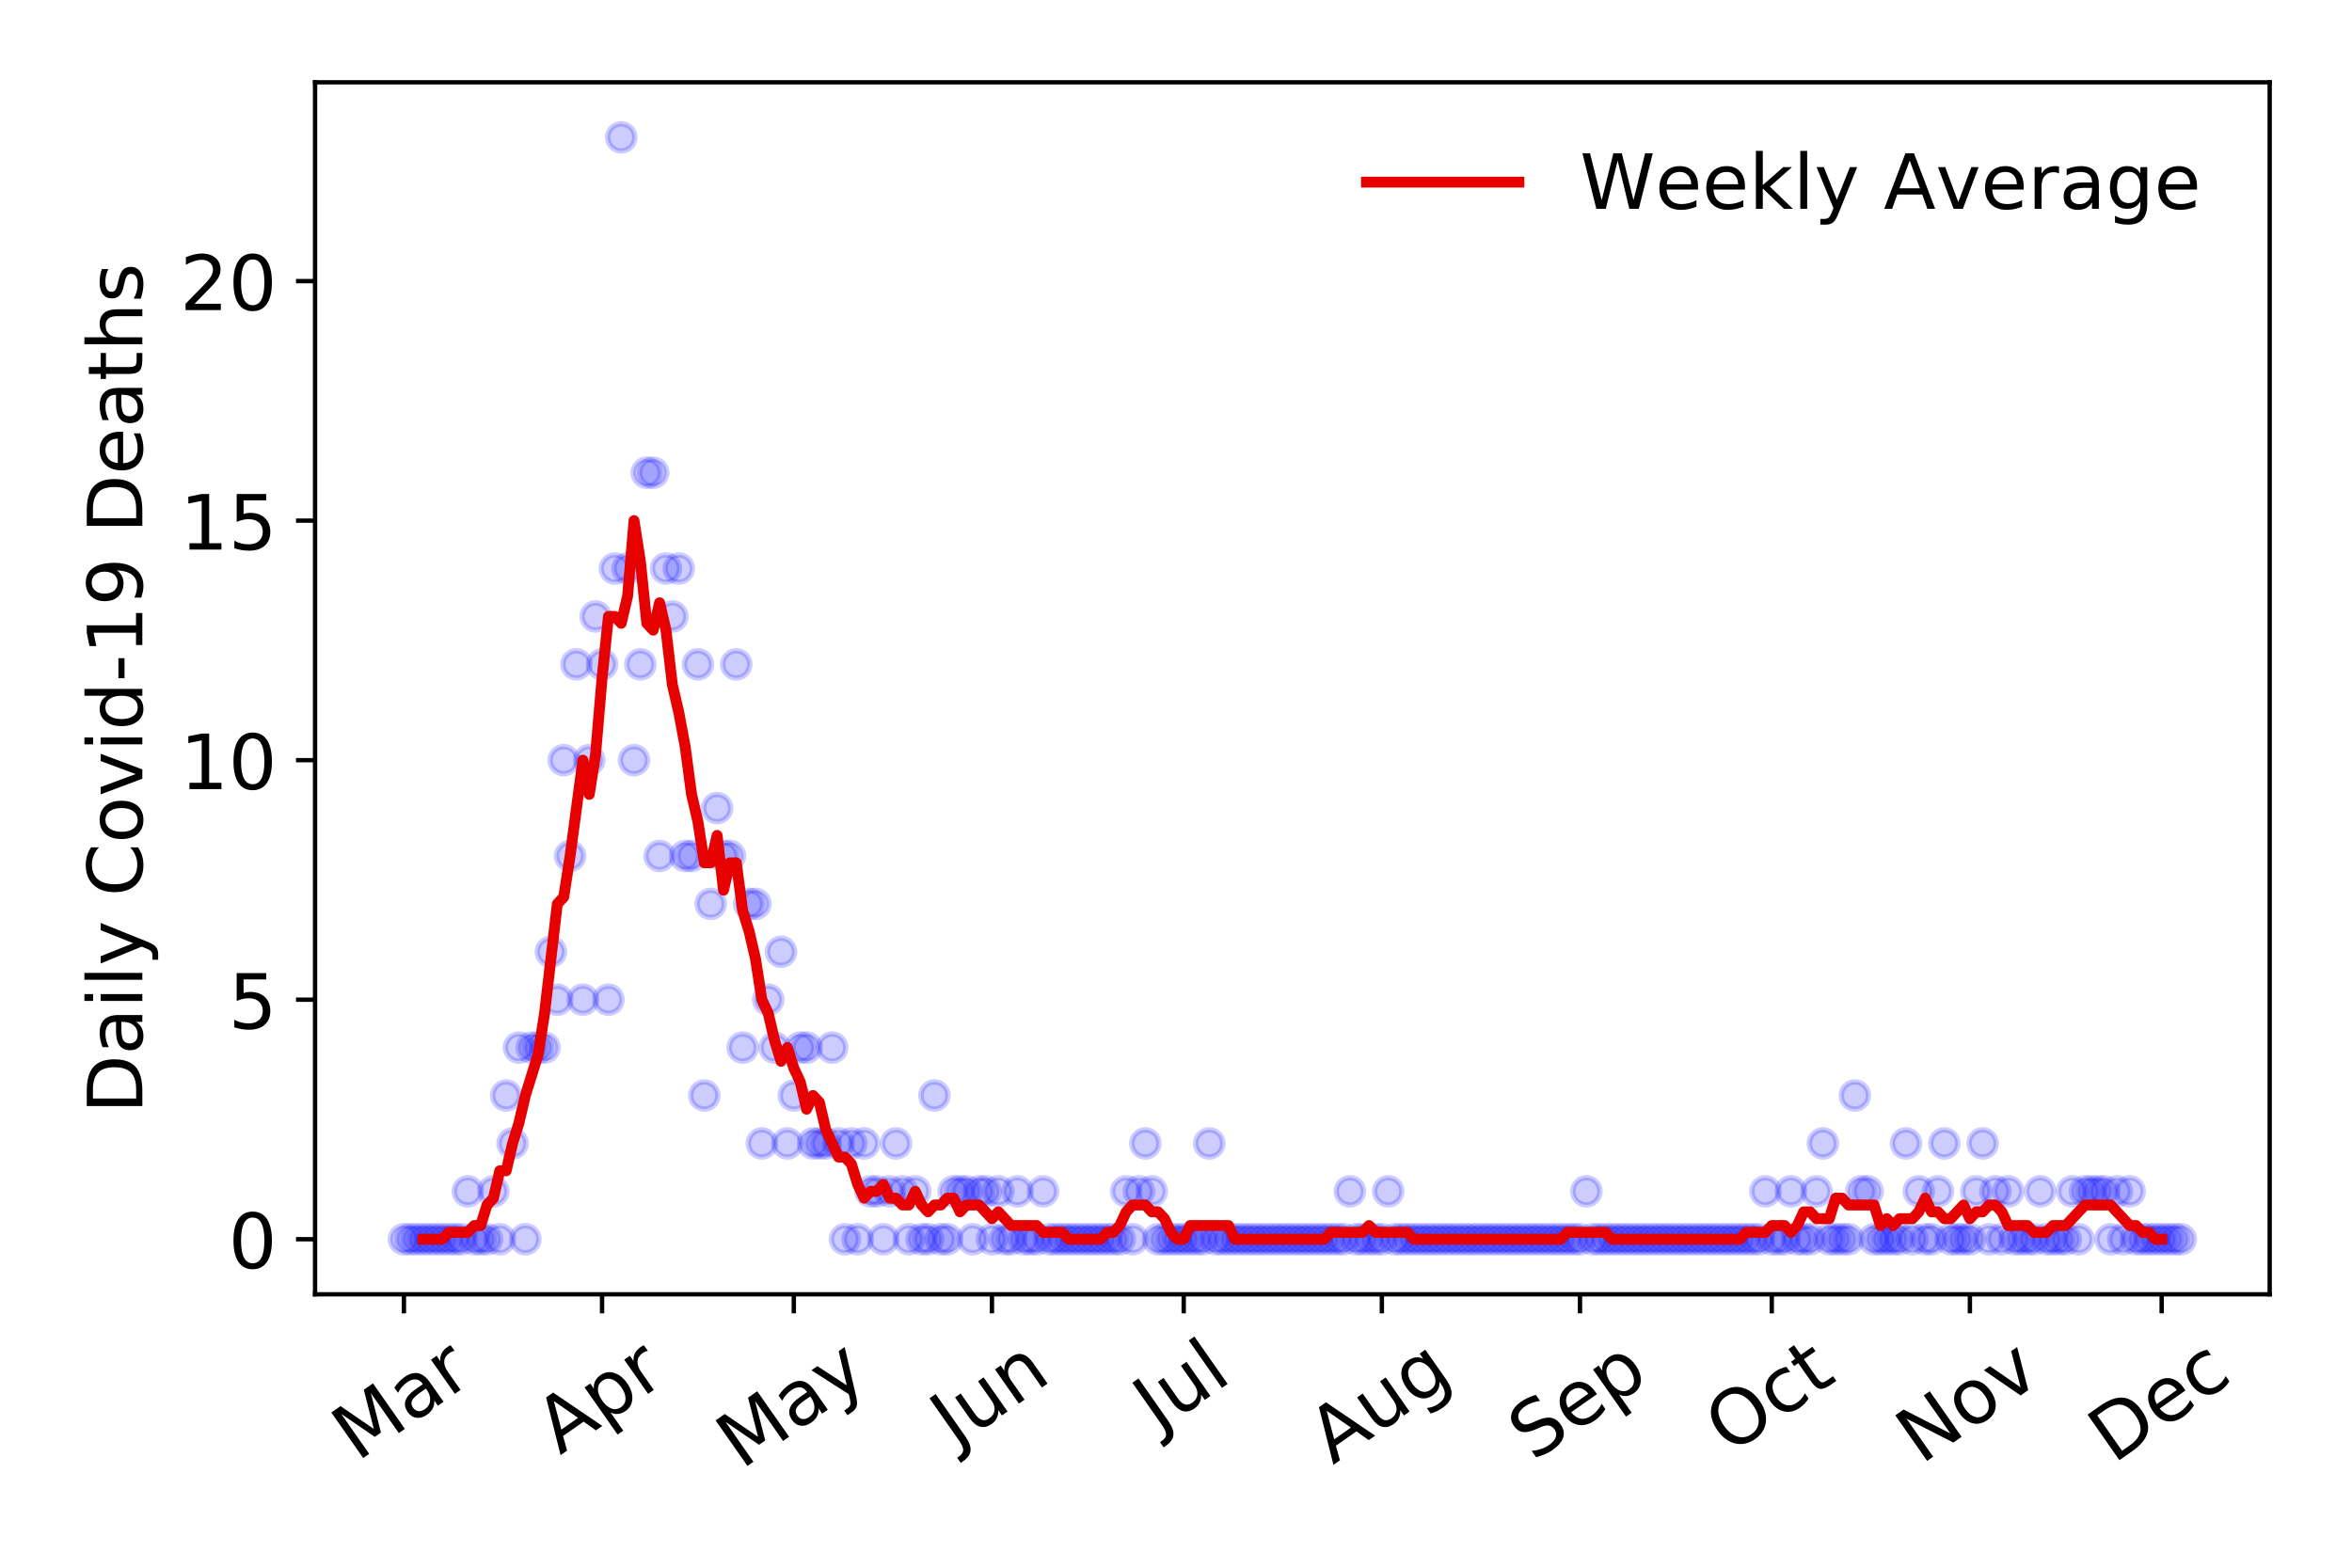 <?xml version="1.0" encoding="utf-8" standalone="no"?>
<!DOCTYPE svg PUBLIC "-//W3C//DTD SVG 1.1//EN"
  "http://www.w3.org/Graphics/SVG/1.1/DTD/svg11.dtd">
<!-- Created with matplotlib (https://matplotlib.org/) -->
<svg height="288pt" version="1.1" viewBox="0 0 432 288" width="432pt" xmlns="http://www.w3.org/2000/svg" xmlns:xlink="http://www.w3.org/1999/xlink">
 <defs>
  <style type="text/css">
*{stroke-linecap:butt;stroke-linejoin:round;}
  </style>
 </defs>
 <g id="figure_1">
  <g id="patch_1">
   <path d="M 0 288 
L 432 288 
L 432 0 
L 0 0 
z
" style="fill:#ffffff;"/>
  </g>
  <g id="axes_1">
   <g id="patch_2">
    <path d="M 57.87 237.778 
L 416.88 237.778 
L 416.88 15.12 
L 57.87 15.12 
z
" style="fill:#ffffff;"/>
   </g>
   <g id="matplotlib.axis_1">
    <g id="xtick_1">
     <g id="line2d_1">
      <defs>
       <path d="M 0 0 
L 0 3.5 
" id="mf917f3198c" style="stroke:#000000;stroke-width:0.8;"/>
      </defs>
      <g>
       <use style="stroke:#000000;stroke-width:0.8;" x="74.189" xlink:href="#mf917f3198c" y="237.778"/>
      </g>
     </g>
     <g id="text_1">
      <!-- Mar -->
      <defs>
       <path d="M 9.812 72.906 
L 24.516 72.906 
L 43.109 23.297 
L 61.812 72.906 
L 76.516 72.906 
L 76.516 0 
L 66.891 0 
L 66.891 64.016 
L 48.094 14.016 
L 38.188 14.016 
L 19.391 64.016 
L 19.391 0 
L 9.812 0 
z
" id="DejaVuSans-77"/>
       <path d="M 34.281 27.484 
Q 23.391 27.484 19.188 25 
Q 14.984 22.516 14.984 16.5 
Q 14.984 11.719 18.141 8.906 
Q 21.297 6.109 26.703 6.109 
Q 34.188 6.109 38.703 11.406 
Q 43.219 16.703 43.219 25.484 
L 43.219 27.484 
z
M 52.203 31.203 
L 52.203 0 
L 43.219 0 
L 43.219 8.297 
Q 40.141 3.328 35.547 0.953 
Q 30.953 -1.422 24.312 -1.422 
Q 15.922 -1.422 10.953 3.297 
Q 6 8.016 6 15.922 
Q 6 25.141 12.172 29.828 
Q 18.359 34.516 30.609 34.516 
L 43.219 34.516 
L 43.219 35.406 
Q 43.219 41.609 39.141 45 
Q 35.062 48.391 27.688 48.391 
Q 23 48.391 18.547 47.266 
Q 14.109 46.141 10.016 43.891 
L 10.016 52.203 
Q 14.938 54.109 19.578 55.047 
Q 24.219 56 28.609 56 
Q 40.484 56 46.344 49.844 
Q 52.203 43.703 52.203 31.203 
z
" id="DejaVuSans-97"/>
       <path d="M 41.109 46.297 
Q 39.594 47.172 37.812 47.578 
Q 36.031 48 33.891 48 
Q 26.266 48 22.188 43.047 
Q 18.109 38.094 18.109 28.812 
L 18.109 0 
L 9.078 0 
L 9.078 54.688 
L 18.109 54.688 
L 18.109 46.188 
Q 20.953 51.172 25.484 53.578 
Q 30.031 56 36.531 56 
Q 37.453 56 38.578 55.875 
Q 39.703 55.766 41.062 55.516 
z
" id="DejaVuSans-114"/>
      </defs>
      <g transform="translate(65.586 268.643)rotate(-35)scale(0.14 -0.14)">
       <use xlink:href="#DejaVuSans-77"/>
       <use x="86.279" xlink:href="#DejaVuSans-97"/>
       <use x="147.559" xlink:href="#DejaVuSans-114"/>
      </g>
     </g>
    </g>
    <g id="xtick_2">
     <g id="line2d_2">
      <g>
       <use style="stroke:#000000;stroke-width:0.8;" x="110.583" xlink:href="#mf917f3198c" y="237.778"/>
      </g>
     </g>
     <g id="text_2">
      <!-- Apr -->
      <defs>
       <path d="M 34.188 63.188 
L 20.797 26.906 
L 47.609 26.906 
z
M 28.609 72.906 
L 39.797 72.906 
L 67.578 0 
L 57.328 0 
L 50.688 18.703 
L 17.828 18.703 
L 11.188 0 
L 0.781 0 
z
" id="DejaVuSans-65"/>
       <path d="M 18.109 8.203 
L 18.109 -20.797 
L 9.078 -20.797 
L 9.078 54.688 
L 18.109 54.688 
L 18.109 46.391 
Q 20.953 51.266 25.266 53.625 
Q 29.594 56 35.594 56 
Q 45.562 56 51.781 48.094 
Q 58.016 40.188 58.016 27.297 
Q 58.016 14.406 51.781 6.484 
Q 45.562 -1.422 35.594 -1.422 
Q 29.594 -1.422 25.266 0.953 
Q 20.953 3.328 18.109 8.203 
z
M 48.688 27.297 
Q 48.688 37.203 44.609 42.844 
Q 40.531 48.484 33.406 48.484 
Q 26.266 48.484 22.188 42.844 
Q 18.109 37.203 18.109 27.297 
Q 18.109 17.391 22.188 11.75 
Q 26.266 6.109 33.406 6.109 
Q 40.531 6.109 44.609 11.75 
Q 48.688 17.391 48.688 27.297 
z
" id="DejaVuSans-112"/>
      </defs>
      <g transform="translate(102.879 267.384)rotate(-35)scale(0.14 -0.14)">
       <use xlink:href="#DejaVuSans-65"/>
       <use x="68.408" xlink:href="#DejaVuSans-112"/>
       <use x="131.885" xlink:href="#DejaVuSans-114"/>
      </g>
     </g>
    </g>
    <g id="xtick_3">
     <g id="line2d_3">
      <g>
       <use style="stroke:#000000;stroke-width:0.8;" x="145.803" xlink:href="#mf917f3198c" y="237.778"/>
      </g>
     </g>
     <g id="text_3">
      <!-- May -->
      <defs>
       <path d="M 32.172 -5.078 
Q 28.375 -14.844 24.75 -17.812 
Q 21.141 -20.797 15.094 -20.797 
L 7.906 -20.797 
L 7.906 -13.281 
L 13.188 -13.281 
Q 16.891 -13.281 18.938 -11.516 
Q 21 -9.766 23.484 -3.219 
L 25.094 0.875 
L 2.984 54.688 
L 12.5 54.688 
L 29.594 11.922 
L 46.688 54.688 
L 56.203 54.688 
z
" id="DejaVuSans-121"/>
      </defs>
      <g transform="translate(136.163 270.094)rotate(-35)scale(0.14 -0.14)">
       <use xlink:href="#DejaVuSans-77"/>
       <use x="86.279" xlink:href="#DejaVuSans-97"/>
       <use x="147.559" xlink:href="#DejaVuSans-121"/>
      </g>
     </g>
    </g>
    <g id="xtick_4">
     <g id="line2d_4">
      <g>
       <use style="stroke:#000000;stroke-width:0.8;" x="182.197" xlink:href="#mf917f3198c" y="237.778"/>
      </g>
     </g>
     <g id="text_4">
      <!-- Jun -->
      <defs>
       <path d="M 9.812 72.906 
L 19.672 72.906 
L 19.672 5.078 
Q 19.672 -8.109 14.672 -14.062 
Q 9.672 -20.016 -1.422 -20.016 
L -5.172 -20.016 
L -5.172 -11.719 
L -2.094 -11.719 
Q 4.438 -11.719 7.125 -8.047 
Q 9.812 -4.391 9.812 5.078 
z
" id="DejaVuSans-74"/>
       <path d="M 8.5 21.578 
L 8.5 54.688 
L 17.484 54.688 
L 17.484 21.922 
Q 17.484 14.156 20.5 10.266 
Q 23.531 6.391 29.594 6.391 
Q 36.859 6.391 41.078 11.031 
Q 45.312 15.672 45.312 23.688 
L 45.312 54.688 
L 54.297 54.688 
L 54.297 0 
L 45.312 0 
L 45.312 8.406 
Q 42.047 3.422 37.719 1 
Q 33.406 -1.422 27.688 -1.422 
Q 18.266 -1.422 13.375 4.438 
Q 8.5 10.297 8.5 21.578 
z
M 31.109 56 
z
" id="DejaVuSans-117"/>
       <path d="M 54.891 33.016 
L 54.891 0 
L 45.906 0 
L 45.906 32.719 
Q 45.906 40.484 42.875 44.328 
Q 39.844 48.188 33.797 48.188 
Q 26.516 48.188 22.312 43.547 
Q 18.109 38.922 18.109 30.906 
L 18.109 0 
L 9.078 0 
L 9.078 54.688 
L 18.109 54.688 
L 18.109 46.188 
Q 21.344 51.125 25.703 53.562 
Q 30.078 56 35.797 56 
Q 45.219 56 50.047 50.172 
Q 54.891 44.344 54.891 33.016 
z
" id="DejaVuSans-110"/>
      </defs>
      <g transform="translate(175.453 266.039)rotate(-35)scale(0.14 -0.14)">
       <use xlink:href="#DejaVuSans-74"/>
       <use x="29.492" xlink:href="#DejaVuSans-117"/>
       <use x="92.871" xlink:href="#DejaVuSans-110"/>
      </g>
     </g>
    </g>
    <g id="xtick_5">
     <g id="line2d_5">
      <g>
       <use style="stroke:#000000;stroke-width:0.8;" x="217.417" xlink:href="#mf917f3198c" y="237.778"/>
      </g>
     </g>
     <g id="text_5">
      <!-- Jul -->
      <defs>
       <path d="M 9.422 75.984 
L 18.406 75.984 
L 18.406 0 
L 9.422 0 
z
" id="DejaVuSans-108"/>
      </defs>
      <g transform="translate(212.714 263.181)rotate(-35)scale(0.14 -0.14)">
       <use xlink:href="#DejaVuSans-74"/>
       <use x="29.492" xlink:href="#DejaVuSans-117"/>
       <use x="92.871" xlink:href="#DejaVuSans-108"/>
      </g>
     </g>
    </g>
    <g id="xtick_6">
     <g id="line2d_6">
      <g>
       <use style="stroke:#000000;stroke-width:0.8;" x="253.811" xlink:href="#mf917f3198c" y="237.778"/>
      </g>
     </g>
     <g id="text_6">
      <!-- Aug -->
      <defs>
       <path d="M 45.406 27.984 
Q 45.406 37.75 41.375 43.109 
Q 37.359 48.484 30.078 48.484 
Q 22.859 48.484 18.828 43.109 
Q 14.797 37.75 14.797 27.984 
Q 14.797 18.266 18.828 12.891 
Q 22.859 7.516 30.078 7.516 
Q 37.359 7.516 41.375 12.891 
Q 45.406 18.266 45.406 27.984 
z
M 54.391 6.781 
Q 54.391 -7.172 48.188 -13.984 
Q 42 -20.797 29.203 -20.797 
Q 24.469 -20.797 20.266 -20.094 
Q 16.062 -19.391 12.109 -17.922 
L 12.109 -9.188 
Q 16.062 -11.328 19.922 -12.344 
Q 23.781 -13.375 27.781 -13.375 
Q 36.625 -13.375 41.016 -8.766 
Q 45.406 -4.156 45.406 5.172 
L 45.406 9.625 
Q 42.625 4.781 38.281 2.391 
Q 33.938 0 27.875 0 
Q 17.828 0 11.672 7.656 
Q 5.516 15.328 5.516 27.984 
Q 5.516 40.672 11.672 48.328 
Q 17.828 56 27.875 56 
Q 33.938 56 38.281 53.609 
Q 42.625 51.219 45.406 46.391 
L 45.406 54.688 
L 54.391 54.688 
z
" id="DejaVuSans-103"/>
      </defs>
      <g transform="translate(244.83 269.172)rotate(-35)scale(0.14 -0.14)">
       <use xlink:href="#DejaVuSans-65"/>
       <use x="68.408" xlink:href="#DejaVuSans-117"/>
       <use x="131.787" xlink:href="#DejaVuSans-103"/>
      </g>
     </g>
    </g>
    <g id="xtick_7">
     <g id="line2d_7">
      <g>
       <use style="stroke:#000000;stroke-width:0.8;" x="290.205" xlink:href="#mf917f3198c" y="237.778"/>
      </g>
     </g>
     <g id="text_7">
      <!-- Sep -->
      <defs>
       <path d="M 53.516 70.516 
L 53.516 60.891 
Q 47.906 63.578 42.922 64.891 
Q 37.938 66.219 33.297 66.219 
Q 25.25 66.219 20.875 63.094 
Q 16.5 59.969 16.5 54.203 
Q 16.5 49.359 19.406 46.891 
Q 22.312 44.438 30.422 42.922 
L 36.375 41.703 
Q 47.406 39.594 52.656 34.297 
Q 57.906 29 57.906 20.125 
Q 57.906 9.516 50.797 4.047 
Q 43.703 -1.422 29.984 -1.422 
Q 24.812 -1.422 18.969 -0.25 
Q 13.141 0.922 6.891 3.219 
L 6.891 13.375 
Q 12.891 10.016 18.656 8.297 
Q 24.422 6.594 29.984 6.594 
Q 38.422 6.594 43.016 9.906 
Q 47.609 13.234 47.609 19.391 
Q 47.609 24.75 44.312 27.781 
Q 41.016 30.812 33.5 32.328 
L 27.484 33.5 
Q 16.453 35.688 11.516 40.375 
Q 6.594 45.062 6.594 53.422 
Q 6.594 63.094 13.406 68.656 
Q 20.219 74.219 32.172 74.219 
Q 37.312 74.219 42.625 73.281 
Q 47.953 72.359 53.516 70.516 
z
" id="DejaVuSans-83"/>
       <path d="M 56.203 29.594 
L 56.203 25.203 
L 14.891 25.203 
Q 15.484 15.922 20.484 11.062 
Q 25.484 6.203 34.422 6.203 
Q 39.594 6.203 44.453 7.469 
Q 49.312 8.734 54.109 11.281 
L 54.109 2.781 
Q 49.266 0.734 44.188 -0.344 
Q 39.109 -1.422 33.891 -1.422 
Q 20.797 -1.422 13.156 6.188 
Q 5.516 13.812 5.516 26.812 
Q 5.516 40.234 12.766 48.109 
Q 20.016 56 32.328 56 
Q 43.359 56 49.781 48.891 
Q 56.203 41.797 56.203 29.594 
z
M 47.219 32.234 
Q 47.125 39.594 43.094 43.984 
Q 39.062 48.391 32.422 48.391 
Q 24.906 48.391 20.391 44.141 
Q 15.875 39.891 15.188 32.172 
z
" id="DejaVuSans-101"/>
      </defs>
      <g transform="translate(281.612 268.629)rotate(-35)scale(0.14 -0.14)">
       <use xlink:href="#DejaVuSans-83"/>
       <use x="63.477" xlink:href="#DejaVuSans-101"/>
       <use x="125" xlink:href="#DejaVuSans-112"/>
      </g>
     </g>
    </g>
    <g id="xtick_8">
     <g id="line2d_8">
      <g>
       <use style="stroke:#000000;stroke-width:0.8;" x="325.425" xlink:href="#mf917f3198c" y="237.778"/>
      </g>
     </g>
     <g id="text_8">
      <!-- Oct -->
      <defs>
       <path d="M 39.406 66.219 
Q 28.656 66.219 22.328 58.203 
Q 16.016 50.203 16.016 36.375 
Q 16.016 22.609 22.328 14.594 
Q 28.656 6.594 39.406 6.594 
Q 50.141 6.594 56.422 14.594 
Q 62.703 22.609 62.703 36.375 
Q 62.703 50.203 56.422 58.203 
Q 50.141 66.219 39.406 66.219 
z
M 39.406 74.219 
Q 54.734 74.219 63.906 63.938 
Q 73.094 53.656 73.094 36.375 
Q 73.094 19.141 63.906 8.859 
Q 54.734 -1.422 39.406 -1.422 
Q 24.031 -1.422 14.812 8.828 
Q 5.609 19.094 5.609 36.375 
Q 5.609 53.656 14.812 63.938 
Q 24.031 74.219 39.406 74.219 
z
" id="DejaVuSans-79"/>
       <path d="M 48.781 52.594 
L 48.781 44.188 
Q 44.969 46.297 41.141 47.344 
Q 37.312 48.391 33.406 48.391 
Q 24.656 48.391 19.812 42.844 
Q 14.984 37.312 14.984 27.297 
Q 14.984 17.281 19.812 11.734 
Q 24.656 6.203 33.406 6.203 
Q 37.312 6.203 41.141 7.25 
Q 44.969 8.297 48.781 10.406 
L 48.781 2.094 
Q 45.016 0.344 40.984 -0.531 
Q 36.969 -1.422 32.422 -1.422 
Q 20.062 -1.422 12.781 6.344 
Q 5.516 14.109 5.516 27.297 
Q 5.516 40.672 12.859 48.328 
Q 20.219 56 33.016 56 
Q 37.156 56 41.109 55.141 
Q 45.062 54.297 48.781 52.594 
z
" id="DejaVuSans-99"/>
       <path d="M 18.312 70.219 
L 18.312 54.688 
L 36.812 54.688 
L 36.812 47.703 
L 18.312 47.703 
L 18.312 18.016 
Q 18.312 11.328 20.141 9.422 
Q 21.969 7.516 27.594 7.516 
L 36.812 7.516 
L 36.812 0 
L 27.594 0 
Q 17.188 0 13.234 3.875 
Q 9.281 7.766 9.281 18.016 
L 9.281 47.703 
L 2.688 47.703 
L 2.688 54.688 
L 9.281 54.688 
L 9.281 70.219 
z
" id="DejaVuSans-116"/>
      </defs>
      <g transform="translate(317.726 267.377)rotate(-35)scale(0.14 -0.14)">
       <use xlink:href="#DejaVuSans-79"/>
       <use x="78.711" xlink:href="#DejaVuSans-99"/>
       <use x="133.691" xlink:href="#DejaVuSans-116"/>
      </g>
     </g>
    </g>
    <g id="xtick_9">
     <g id="line2d_9">
      <g>
       <use style="stroke:#000000;stroke-width:0.8;" x="361.819" xlink:href="#mf917f3198c" y="237.778"/>
      </g>
     </g>
     <g id="text_9">
      <!-- Nov -->
      <defs>
       <path d="M 9.812 72.906 
L 23.094 72.906 
L 55.422 11.922 
L 55.422 72.906 
L 64.984 72.906 
L 64.984 0 
L 51.703 0 
L 19.391 60.984 
L 19.391 0 
L 9.812 0 
z
" id="DejaVuSans-78"/>
       <path d="M 30.609 48.391 
Q 23.391 48.391 19.188 42.75 
Q 14.984 37.109 14.984 27.297 
Q 14.984 17.484 19.156 11.844 
Q 23.344 6.203 30.609 6.203 
Q 37.797 6.203 41.984 11.859 
Q 46.188 17.531 46.188 27.297 
Q 46.188 37.016 41.984 42.703 
Q 37.797 48.391 30.609 48.391 
z
M 30.609 56 
Q 42.328 56 49.016 48.375 
Q 55.719 40.766 55.719 27.297 
Q 55.719 13.875 49.016 6.219 
Q 42.328 -1.422 30.609 -1.422 
Q 18.844 -1.422 12.172 6.219 
Q 5.516 13.875 5.516 27.297 
Q 5.516 40.766 12.172 48.375 
Q 18.844 56 30.609 56 
z
" id="DejaVuSans-111"/>
       <path d="M 2.984 54.688 
L 12.5 54.688 
L 29.594 8.797 
L 46.688 54.688 
L 56.203 54.688 
L 35.688 0 
L 23.484 0 
z
" id="DejaVuSans-118"/>
      </defs>
      <g transform="translate(352.843 269.166)rotate(-35)scale(0.14 -0.14)">
       <use xlink:href="#DejaVuSans-78"/>
       <use x="74.805" xlink:href="#DejaVuSans-111"/>
       <use x="135.986" xlink:href="#DejaVuSans-118"/>
      </g>
     </g>
    </g>
    <g id="xtick_10">
     <g id="line2d_10">
      <g>
       <use style="stroke:#000000;stroke-width:0.8;" x="397.039" xlink:href="#mf917f3198c" y="237.778"/>
      </g>
     </g>
     <g id="text_10">
      <!-- Dec -->
      <defs>
       <path d="M 19.672 64.797 
L 19.672 8.109 
L 31.594 8.109 
Q 46.688 8.109 53.688 14.938 
Q 60.688 21.781 60.688 36.531 
Q 60.688 51.172 53.688 57.984 
Q 46.688 64.797 31.594 64.797 
z
M 9.812 72.906 
L 30.078 72.906 
Q 51.266 72.906 61.172 64.094 
Q 71.094 55.281 71.094 36.531 
Q 71.094 17.672 61.125 8.828 
Q 51.172 0 30.078 0 
L 9.812 0 
z
" id="DejaVuSans-68"/>
      </defs>
      <g transform="translate(388.159 269.032)rotate(-35)scale(0.14 -0.14)">
       <use xlink:href="#DejaVuSans-68"/>
       <use x="77.002" xlink:href="#DejaVuSans-101"/>
       <use x="138.525" xlink:href="#DejaVuSans-99"/>
      </g>
     </g>
    </g>
   </g>
   <g id="matplotlib.axis_2">
    <g id="ytick_1">
     <g id="line2d_11">
      <defs>
       <path d="M 0 0 
L -3.5 0 
" id="meb6818e2d1" style="stroke:#000000;stroke-width:0.8;"/>
      </defs>
      <g>
       <use style="stroke:#000000;stroke-width:0.8;" x="57.87" xlink:href="#meb6818e2d1" y="227.657"/>
      </g>
     </g>
     <g id="text_11">
      <!-- 0 -->
      <defs>
       <path d="M 31.781 66.406 
Q 24.172 66.406 20.328 58.906 
Q 16.5 51.422 16.5 36.375 
Q 16.5 21.391 20.328 13.891 
Q 24.172 6.391 31.781 6.391 
Q 39.453 6.391 43.281 13.891 
Q 47.125 21.391 47.125 36.375 
Q 47.125 51.422 43.281 58.906 
Q 39.453 66.406 31.781 66.406 
z
M 31.781 74.219 
Q 44.047 74.219 50.516 64.516 
Q 56.984 54.828 56.984 36.375 
Q 56.984 17.969 50.516 8.266 
Q 44.047 -1.422 31.781 -1.422 
Q 19.531 -1.422 13.062 8.266 
Q 6.594 17.969 6.594 36.375 
Q 6.594 54.828 13.062 64.516 
Q 19.531 74.219 31.781 74.219 
z
" id="DejaVuSans-48"/>
      </defs>
      <g transform="translate(41.962 232.976)scale(0.14 -0.14)">
       <use xlink:href="#DejaVuSans-48"/>
      </g>
     </g>
    </g>
    <g id="ytick_2">
     <g id="line2d_12">
      <g>
       <use style="stroke:#000000;stroke-width:0.8;" x="57.87" xlink:href="#meb6818e2d1" y="183.654"/>
      </g>
     </g>
     <g id="text_12">
      <!-- 5 -->
      <defs>
       <path d="M 10.797 72.906 
L 49.516 72.906 
L 49.516 64.594 
L 19.828 64.594 
L 19.828 46.734 
Q 21.969 47.469 24.109 47.828 
Q 26.266 48.188 28.422 48.188 
Q 40.625 48.188 47.75 41.5 
Q 54.891 34.812 54.891 23.391 
Q 54.891 11.625 47.562 5.094 
Q 40.234 -1.422 26.906 -1.422 
Q 22.312 -1.422 17.547 -0.641 
Q 12.797 0.141 7.719 1.703 
L 7.719 11.625 
Q 12.109 9.234 16.797 8.062 
Q 21.484 6.891 26.703 6.891 
Q 35.156 6.891 40.078 11.328 
Q 45.016 15.766 45.016 23.391 
Q 45.016 31 40.078 35.438 
Q 35.156 39.891 26.703 39.891 
Q 22.75 39.891 18.812 39.016 
Q 14.891 38.141 10.797 36.281 
z
" id="DejaVuSans-53"/>
      </defs>
      <g transform="translate(41.962 188.973)scale(0.14 -0.14)">
       <use xlink:href="#DejaVuSans-53"/>
      </g>
     </g>
    </g>
    <g id="ytick_3">
     <g id="line2d_13">
      <g>
       <use style="stroke:#000000;stroke-width:0.8;" x="57.87" xlink:href="#meb6818e2d1" y="139.65"/>
      </g>
     </g>
     <g id="text_13">
      <!-- 10 -->
      <defs>
       <path d="M 12.406 8.297 
L 28.516 8.297 
L 28.516 63.922 
L 10.984 60.406 
L 10.984 69.391 
L 28.422 72.906 
L 38.281 72.906 
L 38.281 8.297 
L 54.391 8.297 
L 54.391 0 
L 12.406 0 
z
" id="DejaVuSans-49"/>
      </defs>
      <g transform="translate(33.055 144.969)scale(0.14 -0.14)">
       <use xlink:href="#DejaVuSans-49"/>
       <use x="63.623" xlink:href="#DejaVuSans-48"/>
      </g>
     </g>
    </g>
    <g id="ytick_4">
     <g id="line2d_14">
      <g>
       <use style="stroke:#000000;stroke-width:0.8;" x="57.87" xlink:href="#meb6818e2d1" y="95.647"/>
      </g>
     </g>
     <g id="text_14">
      <!-- 15 -->
      <g transform="translate(33.055 100.965)scale(0.14 -0.14)">
       <use xlink:href="#DejaVuSans-49"/>
       <use x="63.623" xlink:href="#DejaVuSans-53"/>
      </g>
     </g>
    </g>
    <g id="ytick_5">
     <g id="line2d_15">
      <g>
       <use style="stroke:#000000;stroke-width:0.8;" x="57.87" xlink:href="#meb6818e2d1" y="51.643"/>
      </g>
     </g>
     <g id="text_15">
      <!-- 20 -->
      <defs>
       <path d="M 19.188 8.297 
L 53.609 8.297 
L 53.609 0 
L 7.328 0 
L 7.328 8.297 
Q 12.938 14.109 22.625 23.891 
Q 32.328 33.688 34.812 36.531 
Q 39.547 41.844 41.422 45.531 
Q 43.312 49.219 43.312 52.781 
Q 43.312 58.594 39.234 62.25 
Q 35.156 65.922 28.609 65.922 
Q 23.969 65.922 18.812 64.312 
Q 13.672 62.703 7.812 59.422 
L 7.812 69.391 
Q 13.766 71.781 18.938 73 
Q 24.125 74.219 28.422 74.219 
Q 39.75 74.219 46.484 68.547 
Q 53.219 62.891 53.219 53.422 
Q 53.219 48.922 51.531 44.891 
Q 49.859 40.875 45.406 35.406 
Q 44.188 33.984 37.641 27.219 
Q 31.109 20.453 19.188 8.297 
z
" id="DejaVuSans-50"/>
      </defs>
      <g transform="translate(33.055 56.962)scale(0.14 -0.14)">
       <use xlink:href="#DejaVuSans-50"/>
       <use x="63.623" xlink:href="#DejaVuSans-48"/>
      </g>
     </g>
    </g>
    <g id="text_16">
     <!-- Daily Covid-19 Deaths -->
     <defs>
      <path d="M 9.422 54.688 
L 18.406 54.688 
L 18.406 0 
L 9.422 0 
z
M 9.422 75.984 
L 18.406 75.984 
L 18.406 64.594 
L 9.422 64.594 
z
" id="DejaVuSans-105"/>
      <path id="DejaVuSans-32"/>
      <path d="M 64.406 67.281 
L 64.406 56.891 
Q 59.422 61.531 53.781 63.812 
Q 48.141 66.109 41.797 66.109 
Q 29.297 66.109 22.656 58.469 
Q 16.016 50.828 16.016 36.375 
Q 16.016 21.969 22.656 14.328 
Q 29.297 6.688 41.797 6.688 
Q 48.141 6.688 53.781 8.984 
Q 59.422 11.281 64.406 15.922 
L 64.406 5.609 
Q 59.234 2.094 53.438 0.328 
Q 47.656 -1.422 41.219 -1.422 
Q 24.656 -1.422 15.125 8.703 
Q 5.609 18.844 5.609 36.375 
Q 5.609 53.953 15.125 64.078 
Q 24.656 74.219 41.219 74.219 
Q 47.75 74.219 53.531 72.484 
Q 59.328 70.75 64.406 67.281 
z
" id="DejaVuSans-67"/>
      <path d="M 45.406 46.391 
L 45.406 75.984 
L 54.391 75.984 
L 54.391 0 
L 45.406 0 
L 45.406 8.203 
Q 42.578 3.328 38.25 0.953 
Q 33.938 -1.422 27.875 -1.422 
Q 17.969 -1.422 11.734 6.484 
Q 5.516 14.406 5.516 27.297 
Q 5.516 40.188 11.734 48.094 
Q 17.969 56 27.875 56 
Q 33.938 56 38.25 53.625 
Q 42.578 51.266 45.406 46.391 
z
M 14.797 27.297 
Q 14.797 17.391 18.875 11.75 
Q 22.953 6.109 30.078 6.109 
Q 37.203 6.109 41.297 11.75 
Q 45.406 17.391 45.406 27.297 
Q 45.406 37.203 41.297 42.844 
Q 37.203 48.484 30.078 48.484 
Q 22.953 48.484 18.875 42.844 
Q 14.797 37.203 14.797 27.297 
z
" id="DejaVuSans-100"/>
      <path d="M 4.891 31.391 
L 31.203 31.391 
L 31.203 23.391 
L 4.891 23.391 
z
" id="DejaVuSans-45"/>
      <path d="M 10.984 1.516 
L 10.984 10.5 
Q 14.703 8.734 18.5 7.812 
Q 22.312 6.891 25.984 6.891 
Q 35.75 6.891 40.891 13.453 
Q 46.047 20.016 46.781 33.406 
Q 43.953 29.203 39.594 26.953 
Q 35.25 24.703 29.984 24.703 
Q 19.047 24.703 12.672 31.312 
Q 6.297 37.938 6.297 49.422 
Q 6.297 60.641 12.938 67.422 
Q 19.578 74.219 30.609 74.219 
Q 43.266 74.219 49.922 64.516 
Q 56.594 54.828 56.594 36.375 
Q 56.594 19.141 48.406 8.859 
Q 40.234 -1.422 26.422 -1.422 
Q 22.703 -1.422 18.891 -0.688 
Q 15.094 0.047 10.984 1.516 
z
M 30.609 32.422 
Q 37.25 32.422 41.125 36.953 
Q 45.016 41.5 45.016 49.422 
Q 45.016 57.281 41.125 61.844 
Q 37.25 66.406 30.609 66.406 
Q 23.969 66.406 20.094 61.844 
Q 16.219 57.281 16.219 49.422 
Q 16.219 41.5 20.094 36.953 
Q 23.969 32.422 30.609 32.422 
z
" id="DejaVuSans-57"/>
      <path d="M 54.891 33.016 
L 54.891 0 
L 45.906 0 
L 45.906 32.719 
Q 45.906 40.484 42.875 44.328 
Q 39.844 48.188 33.797 48.188 
Q 26.516 48.188 22.312 43.547 
Q 18.109 38.922 18.109 30.906 
L 18.109 0 
L 9.078 0 
L 9.078 75.984 
L 18.109 75.984 
L 18.109 46.188 
Q 21.344 51.125 25.703 53.562 
Q 30.078 56 35.797 56 
Q 45.219 56 50.047 50.172 
Q 54.891 44.344 54.891 33.016 
z
" id="DejaVuSans-104"/>
      <path d="M 44.281 53.078 
L 44.281 44.578 
Q 40.484 46.531 36.375 47.5 
Q 32.281 48.484 27.875 48.484 
Q 21.188 48.484 17.844 46.438 
Q 14.5 44.391 14.5 40.281 
Q 14.5 37.156 16.891 35.375 
Q 19.281 33.594 26.516 31.984 
L 29.594 31.297 
Q 39.156 29.25 43.188 25.516 
Q 47.219 21.781 47.219 15.094 
Q 47.219 7.469 41.188 3.016 
Q 35.156 -1.422 24.609 -1.422 
Q 20.219 -1.422 15.453 -0.562 
Q 10.688 0.297 5.422 2 
L 5.422 11.281 
Q 10.406 8.688 15.234 7.391 
Q 20.062 6.109 24.812 6.109 
Q 31.156 6.109 34.562 8.281 
Q 37.984 10.453 37.984 14.406 
Q 37.984 18.062 35.516 20.016 
Q 33.062 21.969 24.703 23.781 
L 21.578 24.516 
Q 13.234 26.266 9.516 29.906 
Q 5.812 33.547 5.812 39.891 
Q 5.812 47.609 11.281 51.797 
Q 16.75 56 26.812 56 
Q 31.781 56 36.172 55.266 
Q 40.578 54.547 44.281 53.078 
z
" id="DejaVuSans-115"/>
     </defs>
     <g transform="translate(26.143 204.56)rotate(-90)scale(0.14 -0.14)">
      <use xlink:href="#DejaVuSans-68"/>
      <use x="77.002" xlink:href="#DejaVuSans-97"/>
      <use x="138.281" xlink:href="#DejaVuSans-105"/>
      <use x="166.064" xlink:href="#DejaVuSans-108"/>
      <use x="193.848" xlink:href="#DejaVuSans-121"/>
      <use x="253.027" xlink:href="#DejaVuSans-32"/>
      <use x="284.814" xlink:href="#DejaVuSans-67"/>
      <use x="354.639" xlink:href="#DejaVuSans-111"/>
      <use x="415.82" xlink:href="#DejaVuSans-118"/>
      <use x="475" xlink:href="#DejaVuSans-105"/>
      <use x="502.783" xlink:href="#DejaVuSans-100"/>
      <use x="566.26" xlink:href="#DejaVuSans-45"/>
      <use x="602.344" xlink:href="#DejaVuSans-49"/>
      <use x="665.967" xlink:href="#DejaVuSans-57"/>
      <use x="729.59" xlink:href="#DejaVuSans-32"/>
      <use x="761.377" xlink:href="#DejaVuSans-68"/>
      <use x="838.379" xlink:href="#DejaVuSans-101"/>
      <use x="899.902" xlink:href="#DejaVuSans-97"/>
      <use x="961.182" xlink:href="#DejaVuSans-116"/>
      <use x="1000.391" xlink:href="#DejaVuSans-104"/>
      <use x="1063.77" xlink:href="#DejaVuSans-115"/>
     </g>
    </g>
   </g>
   <g id="line2d_16">
    <defs>
     <path d="M 0 2.5 
C 0.663 2.5 1.299 2.237 1.768 1.768 
C 2.237 1.299 2.5 0.663 2.5 0 
C 2.5 -0.663 2.237 -1.299 1.768 -1.768 
C 1.299 -2.237 0.663 -2.5 0 -2.5 
C -0.663 -2.5 -1.299 -2.237 -1.768 -1.768 
C -2.237 -1.299 -2.5 -0.663 -2.5 0 
C -2.5 0.663 -2.237 1.299 -1.768 1.768 
C -1.299 2.237 -0.663 2.5 0 2.5 
z
" id="mfa520fbff4" style="stroke:#0000ff;stroke-opacity:0.2;"/>
    </defs>
    <g clip-path="url(#pa7ca93319d)">
     <use style="fill:#0000ff;fill-opacity:0.2;stroke:#0000ff;stroke-opacity:0.2;" x="74.189" xlink:href="#mfa520fbff4" y="227.657"/>
     <use style="fill:#0000ff;fill-opacity:0.2;stroke:#0000ff;stroke-opacity:0.2;" x="75.363" xlink:href="#mfa520fbff4" y="227.657"/>
     <use style="fill:#0000ff;fill-opacity:0.2;stroke:#0000ff;stroke-opacity:0.2;" x="76.537" xlink:href="#mfa520fbff4" y="227.657"/>
     <use style="fill:#0000ff;fill-opacity:0.2;stroke:#0000ff;stroke-opacity:0.2;" x="77.711" xlink:href="#mfa520fbff4" y="227.657"/>
     <use style="fill:#0000ff;fill-opacity:0.2;stroke:#0000ff;stroke-opacity:0.2;" x="78.885" xlink:href="#mfa520fbff4" y="227.657"/>
     <use style="fill:#0000ff;fill-opacity:0.2;stroke:#0000ff;stroke-opacity:0.2;" x="80.059" xlink:href="#mfa520fbff4" y="227.657"/>
     <use style="fill:#0000ff;fill-opacity:0.2;stroke:#0000ff;stroke-opacity:0.2;" x="81.233" xlink:href="#mfa520fbff4" y="227.657"/>
     <use style="fill:#0000ff;fill-opacity:0.2;stroke:#0000ff;stroke-opacity:0.2;" x="82.407" xlink:href="#mfa520fbff4" y="227.657"/>
     <use style="fill:#0000ff;fill-opacity:0.2;stroke:#0000ff;stroke-opacity:0.2;" x="83.581" xlink:href="#mfa520fbff4" y="227.657"/>
     <use style="fill:#0000ff;fill-opacity:0.2;stroke:#0000ff;stroke-opacity:0.2;" x="84.755" xlink:href="#mfa520fbff4" y="227.657"/>
     <use style="fill:#0000ff;fill-opacity:0.2;stroke:#0000ff;stroke-opacity:0.2;" x="85.929" xlink:href="#mfa520fbff4" y="218.857"/>
     <use style="fill:#0000ff;fill-opacity:0.2;stroke:#0000ff;stroke-opacity:0.2;" x="87.103" xlink:href="#mfa520fbff4" y="227.657"/>
     <use style="fill:#0000ff;fill-opacity:0.2;stroke:#0000ff;stroke-opacity:0.2;" x="88.277" xlink:href="#mfa520fbff4" y="227.657"/>
     <use style="fill:#0000ff;fill-opacity:0.2;stroke:#0000ff;stroke-opacity:0.2;" x="89.451" xlink:href="#mfa520fbff4" y="227.657"/>
     <use style="fill:#0000ff;fill-opacity:0.2;stroke:#0000ff;stroke-opacity:0.2;" x="90.625" xlink:href="#mfa520fbff4" y="218.857"/>
     <use style="fill:#0000ff;fill-opacity:0.2;stroke:#0000ff;stroke-opacity:0.2;" x="91.799" xlink:href="#mfa520fbff4" y="227.657"/>
     <use style="fill:#0000ff;fill-opacity:0.2;stroke:#0000ff;stroke-opacity:0.2;" x="92.973" xlink:href="#mfa520fbff4" y="201.255"/>
     <use style="fill:#0000ff;fill-opacity:0.2;stroke:#0000ff;stroke-opacity:0.2;" x="94.147" xlink:href="#mfa520fbff4" y="210.056"/>
     <use style="fill:#0000ff;fill-opacity:0.2;stroke:#0000ff;stroke-opacity:0.2;" x="95.321" xlink:href="#mfa520fbff4" y="192.454"/>
     <use style="fill:#0000ff;fill-opacity:0.2;stroke:#0000ff;stroke-opacity:0.2;" x="96.495" xlink:href="#mfa520fbff4" y="227.657"/>
     <use style="fill:#0000ff;fill-opacity:0.2;stroke:#0000ff;stroke-opacity:0.2;" x="97.669" xlink:href="#mfa520fbff4" y="192.454"/>
     <use style="fill:#0000ff;fill-opacity:0.2;stroke:#0000ff;stroke-opacity:0.2;" x="98.843" xlink:href="#mfa520fbff4" y="192.454"/>
     <use style="fill:#0000ff;fill-opacity:0.2;stroke:#0000ff;stroke-opacity:0.2;" x="100.017" xlink:href="#mfa520fbff4" y="192.454"/>
     <use style="fill:#0000ff;fill-opacity:0.2;stroke:#0000ff;stroke-opacity:0.2;" x="101.191" xlink:href="#mfa520fbff4" y="174.853"/>
     <use style="fill:#0000ff;fill-opacity:0.2;stroke:#0000ff;stroke-opacity:0.2;" x="102.365" xlink:href="#mfa520fbff4" y="183.654"/>
     <use style="fill:#0000ff;fill-opacity:0.2;stroke:#0000ff;stroke-opacity:0.2;" x="103.539" xlink:href="#mfa520fbff4" y="139.65"/>
     <use style="fill:#0000ff;fill-opacity:0.2;stroke:#0000ff;stroke-opacity:0.2;" x="104.713" xlink:href="#mfa520fbff4" y="157.252"/>
     <use style="fill:#0000ff;fill-opacity:0.2;stroke:#0000ff;stroke-opacity:0.2;" x="105.887" xlink:href="#mfa520fbff4" y="122.049"/>
     <use style="fill:#0000ff;fill-opacity:0.2;stroke:#0000ff;stroke-opacity:0.2;" x="107.061" xlink:href="#mfa520fbff4" y="183.654"/>
     <use style="fill:#0000ff;fill-opacity:0.2;stroke:#0000ff;stroke-opacity:0.2;" x="108.235" xlink:href="#mfa520fbff4" y="139.65"/>
     <use style="fill:#0000ff;fill-opacity:0.2;stroke:#0000ff;stroke-opacity:0.2;" x="109.409" xlink:href="#mfa520fbff4" y="113.248"/>
     <use style="fill:#0000ff;fill-opacity:0.2;stroke:#0000ff;stroke-opacity:0.2;" x="110.583" xlink:href="#mfa520fbff4" y="122.049"/>
     <use style="fill:#0000ff;fill-opacity:0.2;stroke:#0000ff;stroke-opacity:0.2;" x="111.757" xlink:href="#mfa520fbff4" y="183.654"/>
     <use style="fill:#0000ff;fill-opacity:0.2;stroke:#0000ff;stroke-opacity:0.2;" x="112.931" xlink:href="#mfa520fbff4" y="104.447"/>
     <use style="fill:#0000ff;fill-opacity:0.2;stroke:#0000ff;stroke-opacity:0.2;" x="114.105" xlink:href="#mfa520fbff4" y="25.241"/>
     <use style="fill:#0000ff;fill-opacity:0.2;stroke:#0000ff;stroke-opacity:0.2;" x="115.279" xlink:href="#mfa520fbff4" y="104.447"/>
     <use style="fill:#0000ff;fill-opacity:0.2;stroke:#0000ff;stroke-opacity:0.2;" x="116.453" xlink:href="#mfa520fbff4" y="139.65"/>
     <use style="fill:#0000ff;fill-opacity:0.2;stroke:#0000ff;stroke-opacity:0.2;" x="117.627" xlink:href="#mfa520fbff4" y="122.049"/>
     <use style="fill:#0000ff;fill-opacity:0.2;stroke:#0000ff;stroke-opacity:0.2;" x="118.801" xlink:href="#mfa520fbff4" y="86.846"/>
     <use style="fill:#0000ff;fill-opacity:0.2;stroke:#0000ff;stroke-opacity:0.2;" x="119.975" xlink:href="#mfa520fbff4" y="86.846"/>
     <use style="fill:#0000ff;fill-opacity:0.2;stroke:#0000ff;stroke-opacity:0.2;" x="121.149" xlink:href="#mfa520fbff4" y="157.252"/>
     <use style="fill:#0000ff;fill-opacity:0.2;stroke:#0000ff;stroke-opacity:0.2;" x="122.323" xlink:href="#mfa520fbff4" y="104.447"/>
     <use style="fill:#0000ff;fill-opacity:0.2;stroke:#0000ff;stroke-opacity:0.2;" x="123.497" xlink:href="#mfa520fbff4" y="113.248"/>
     <use style="fill:#0000ff;fill-opacity:0.2;stroke:#0000ff;stroke-opacity:0.2;" x="124.671" xlink:href="#mfa520fbff4" y="104.447"/>
     <use style="fill:#0000ff;fill-opacity:0.2;stroke:#0000ff;stroke-opacity:0.2;" x="125.845" xlink:href="#mfa520fbff4" y="157.252"/>
     <use style="fill:#0000ff;fill-opacity:0.2;stroke:#0000ff;stroke-opacity:0.2;" x="127.019" xlink:href="#mfa520fbff4" y="157.252"/>
     <use style="fill:#0000ff;fill-opacity:0.2;stroke:#0000ff;stroke-opacity:0.2;" x="128.193" xlink:href="#mfa520fbff4" y="122.049"/>
     <use style="fill:#0000ff;fill-opacity:0.2;stroke:#0000ff;stroke-opacity:0.2;" x="129.367" xlink:href="#mfa520fbff4" y="201.255"/>
     <use style="fill:#0000ff;fill-opacity:0.2;stroke:#0000ff;stroke-opacity:0.2;" x="130.541" xlink:href="#mfa520fbff4" y="166.052"/>
     <use style="fill:#0000ff;fill-opacity:0.2;stroke:#0000ff;stroke-opacity:0.2;" x="131.715" xlink:href="#mfa520fbff4" y="148.451"/>
     <use style="fill:#0000ff;fill-opacity:0.2;stroke:#0000ff;stroke-opacity:0.2;" x="132.889" xlink:href="#mfa520fbff4" y="157.252"/>
     <use style="fill:#0000ff;fill-opacity:0.2;stroke:#0000ff;stroke-opacity:0.2;" x="134.063" xlink:href="#mfa520fbff4" y="157.252"/>
     <use style="fill:#0000ff;fill-opacity:0.2;stroke:#0000ff;stroke-opacity:0.2;" x="135.237" xlink:href="#mfa520fbff4" y="122.049"/>
     <use style="fill:#0000ff;fill-opacity:0.2;stroke:#0000ff;stroke-opacity:0.2;" x="136.411" xlink:href="#mfa520fbff4" y="192.454"/>
     <use style="fill:#0000ff;fill-opacity:0.2;stroke:#0000ff;stroke-opacity:0.2;" x="137.585" xlink:href="#mfa520fbff4" y="166.052"/>
     <use style="fill:#0000ff;fill-opacity:0.2;stroke:#0000ff;stroke-opacity:0.2;" x="138.759" xlink:href="#mfa520fbff4" y="166.052"/>
     <use style="fill:#0000ff;fill-opacity:0.2;stroke:#0000ff;stroke-opacity:0.2;" x="139.933" xlink:href="#mfa520fbff4" y="210.056"/>
     <use style="fill:#0000ff;fill-opacity:0.2;stroke:#0000ff;stroke-opacity:0.2;" x="141.107" xlink:href="#mfa520fbff4" y="183.654"/>
     <use style="fill:#0000ff;fill-opacity:0.2;stroke:#0000ff;stroke-opacity:0.2;" x="142.281" xlink:href="#mfa520fbff4" y="192.454"/>
     <use style="fill:#0000ff;fill-opacity:0.2;stroke:#0000ff;stroke-opacity:0.2;" x="143.455" xlink:href="#mfa520fbff4" y="174.853"/>
     <use style="fill:#0000ff;fill-opacity:0.2;stroke:#0000ff;stroke-opacity:0.2;" x="144.629" xlink:href="#mfa520fbff4" y="210.056"/>
     <use style="fill:#0000ff;fill-opacity:0.2;stroke:#0000ff;stroke-opacity:0.2;" x="145.803" xlink:href="#mfa520fbff4" y="201.255"/>
     <use style="fill:#0000ff;fill-opacity:0.2;stroke:#0000ff;stroke-opacity:0.2;" x="146.977" xlink:href="#mfa520fbff4" y="192.454"/>
     <use style="fill:#0000ff;fill-opacity:0.2;stroke:#0000ff;stroke-opacity:0.2;" x="148.151" xlink:href="#mfa520fbff4" y="192.454"/>
     <use style="fill:#0000ff;fill-opacity:0.2;stroke:#0000ff;stroke-opacity:0.2;" x="149.325" xlink:href="#mfa520fbff4" y="210.056"/>
     <use style="fill:#0000ff;fill-opacity:0.2;stroke:#0000ff;stroke-opacity:0.2;" x="150.499" xlink:href="#mfa520fbff4" y="210.056"/>
     <use style="fill:#0000ff;fill-opacity:0.2;stroke:#0000ff;stroke-opacity:0.2;" x="151.673" xlink:href="#mfa520fbff4" y="210.056"/>
     <use style="fill:#0000ff;fill-opacity:0.2;stroke:#0000ff;stroke-opacity:0.2;" x="152.847" xlink:href="#mfa520fbff4" y="192.454"/>
     <use style="fill:#0000ff;fill-opacity:0.2;stroke:#0000ff;stroke-opacity:0.2;" x="154.021" xlink:href="#mfa520fbff4" y="210.056"/>
     <use style="fill:#0000ff;fill-opacity:0.2;stroke:#0000ff;stroke-opacity:0.2;" x="155.195" xlink:href="#mfa520fbff4" y="227.657"/>
     <use style="fill:#0000ff;fill-opacity:0.2;stroke:#0000ff;stroke-opacity:0.2;" x="156.369" xlink:href="#mfa520fbff4" y="210.056"/>
     <use style="fill:#0000ff;fill-opacity:0.2;stroke:#0000ff;stroke-opacity:0.2;" x="157.543" xlink:href="#mfa520fbff4" y="227.657"/>
     <use style="fill:#0000ff;fill-opacity:0.2;stroke:#0000ff;stroke-opacity:0.2;" x="158.717" xlink:href="#mfa520fbff4" y="210.056"/>
     <use style="fill:#0000ff;fill-opacity:0.2;stroke:#0000ff;stroke-opacity:0.2;" x="159.891" xlink:href="#mfa520fbff4" y="218.857"/>
     <use style="fill:#0000ff;fill-opacity:0.2;stroke:#0000ff;stroke-opacity:0.2;" x="161.065" xlink:href="#mfa520fbff4" y="218.857"/>
     <use style="fill:#0000ff;fill-opacity:0.2;stroke:#0000ff;stroke-opacity:0.2;" x="162.239" xlink:href="#mfa520fbff4" y="227.657"/>
     <use style="fill:#0000ff;fill-opacity:0.2;stroke:#0000ff;stroke-opacity:0.2;" x="163.413" xlink:href="#mfa520fbff4" y="218.857"/>
     <use style="fill:#0000ff;fill-opacity:0.2;stroke:#0000ff;stroke-opacity:0.2;" x="164.587" xlink:href="#mfa520fbff4" y="210.056"/>
     <use style="fill:#0000ff;fill-opacity:0.2;stroke:#0000ff;stroke-opacity:0.2;" x="165.761" xlink:href="#mfa520fbff4" y="218.857"/>
     <use style="fill:#0000ff;fill-opacity:0.2;stroke:#0000ff;stroke-opacity:0.2;" x="166.935" xlink:href="#mfa520fbff4" y="227.657"/>
     <use style="fill:#0000ff;fill-opacity:0.2;stroke:#0000ff;stroke-opacity:0.2;" x="168.109" xlink:href="#mfa520fbff4" y="218.857"/>
     <use style="fill:#0000ff;fill-opacity:0.2;stroke:#0000ff;stroke-opacity:0.2;" x="169.283" xlink:href="#mfa520fbff4" y="227.657"/>
     <use style="fill:#0000ff;fill-opacity:0.2;stroke:#0000ff;stroke-opacity:0.2;" x="170.457" xlink:href="#mfa520fbff4" y="227.657"/>
     <use style="fill:#0000ff;fill-opacity:0.2;stroke:#0000ff;stroke-opacity:0.2;" x="171.631" xlink:href="#mfa520fbff4" y="201.255"/>
     <use style="fill:#0000ff;fill-opacity:0.2;stroke:#0000ff;stroke-opacity:0.2;" x="172.805" xlink:href="#mfa520fbff4" y="227.657"/>
     <use style="fill:#0000ff;fill-opacity:0.2;stroke:#0000ff;stroke-opacity:0.2;" x="173.979" xlink:href="#mfa520fbff4" y="227.657"/>
     <use style="fill:#0000ff;fill-opacity:0.2;stroke:#0000ff;stroke-opacity:0.2;" x="175.153" xlink:href="#mfa520fbff4" y="218.857"/>
     <use style="fill:#0000ff;fill-opacity:0.2;stroke:#0000ff;stroke-opacity:0.2;" x="176.327" xlink:href="#mfa520fbff4" y="218.857"/>
     <use style="fill:#0000ff;fill-opacity:0.2;stroke:#0000ff;stroke-opacity:0.2;" x="177.501" xlink:href="#mfa520fbff4" y="218.857"/>
     <use style="fill:#0000ff;fill-opacity:0.2;stroke:#0000ff;stroke-opacity:0.2;" x="178.675" xlink:href="#mfa520fbff4" y="227.657"/>
     <use style="fill:#0000ff;fill-opacity:0.2;stroke:#0000ff;stroke-opacity:0.2;" x="179.849" xlink:href="#mfa520fbff4" y="218.857"/>
     <use style="fill:#0000ff;fill-opacity:0.2;stroke:#0000ff;stroke-opacity:0.2;" x="181.023" xlink:href="#mfa520fbff4" y="218.857"/>
     <use style="fill:#0000ff;fill-opacity:0.2;stroke:#0000ff;stroke-opacity:0.2;" x="182.197" xlink:href="#mfa520fbff4" y="227.657"/>
     <use style="fill:#0000ff;fill-opacity:0.2;stroke:#0000ff;stroke-opacity:0.2;" x="183.371" xlink:href="#mfa520fbff4" y="218.857"/>
     <use style="fill:#0000ff;fill-opacity:0.2;stroke:#0000ff;stroke-opacity:0.2;" x="184.545" xlink:href="#mfa520fbff4" y="227.657"/>
     <use style="fill:#0000ff;fill-opacity:0.2;stroke:#0000ff;stroke-opacity:0.2;" x="185.719" xlink:href="#mfa520fbff4" y="227.657"/>
     <use style="fill:#0000ff;fill-opacity:0.2;stroke:#0000ff;stroke-opacity:0.2;" x="186.893" xlink:href="#mfa520fbff4" y="218.857"/>
     <use style="fill:#0000ff;fill-opacity:0.2;stroke:#0000ff;stroke-opacity:0.2;" x="188.067" xlink:href="#mfa520fbff4" y="227.657"/>
     <use style="fill:#0000ff;fill-opacity:0.2;stroke:#0000ff;stroke-opacity:0.2;" x="189.241" xlink:href="#mfa520fbff4" y="227.657"/>
     <use style="fill:#0000ff;fill-opacity:0.2;stroke:#0000ff;stroke-opacity:0.2;" x="190.415" xlink:href="#mfa520fbff4" y="227.657"/>
     <use style="fill:#0000ff;fill-opacity:0.2;stroke:#0000ff;stroke-opacity:0.2;" x="191.589" xlink:href="#mfa520fbff4" y="218.857"/>
     <use style="fill:#0000ff;fill-opacity:0.2;stroke:#0000ff;stroke-opacity:0.2;" x="192.763" xlink:href="#mfa520fbff4" y="227.657"/>
     <use style="fill:#0000ff;fill-opacity:0.2;stroke:#0000ff;stroke-opacity:0.2;" x="193.937" xlink:href="#mfa520fbff4" y="227.657"/>
     <use style="fill:#0000ff;fill-opacity:0.2;stroke:#0000ff;stroke-opacity:0.2;" x="195.111" xlink:href="#mfa520fbff4" y="227.657"/>
     <use style="fill:#0000ff;fill-opacity:0.2;stroke:#0000ff;stroke-opacity:0.2;" x="196.285" xlink:href="#mfa520fbff4" y="227.657"/>
     <use style="fill:#0000ff;fill-opacity:0.2;stroke:#0000ff;stroke-opacity:0.2;" x="197.459" xlink:href="#mfa520fbff4" y="227.657"/>
     <use style="fill:#0000ff;fill-opacity:0.2;stroke:#0000ff;stroke-opacity:0.2;" x="198.633" xlink:href="#mfa520fbff4" y="227.657"/>
     <use style="fill:#0000ff;fill-opacity:0.2;stroke:#0000ff;stroke-opacity:0.2;" x="199.807" xlink:href="#mfa520fbff4" y="227.657"/>
     <use style="fill:#0000ff;fill-opacity:0.2;stroke:#0000ff;stroke-opacity:0.2;" x="200.981" xlink:href="#mfa520fbff4" y="227.657"/>
     <use style="fill:#0000ff;fill-opacity:0.2;stroke:#0000ff;stroke-opacity:0.2;" x="202.155" xlink:href="#mfa520fbff4" y="227.657"/>
     <use style="fill:#0000ff;fill-opacity:0.2;stroke:#0000ff;stroke-opacity:0.2;" x="203.329" xlink:href="#mfa520fbff4" y="227.657"/>
     <use style="fill:#0000ff;fill-opacity:0.2;stroke:#0000ff;stroke-opacity:0.2;" x="204.503" xlink:href="#mfa520fbff4" y="227.657"/>
     <use style="fill:#0000ff;fill-opacity:0.2;stroke:#0000ff;stroke-opacity:0.2;" x="205.677" xlink:href="#mfa520fbff4" y="227.657"/>
     <use style="fill:#0000ff;fill-opacity:0.2;stroke:#0000ff;stroke-opacity:0.2;" x="206.851" xlink:href="#mfa520fbff4" y="218.857"/>
     <use style="fill:#0000ff;fill-opacity:0.2;stroke:#0000ff;stroke-opacity:0.2;" x="208.025" xlink:href="#mfa520fbff4" y="227.657"/>
     <use style="fill:#0000ff;fill-opacity:0.2;stroke:#0000ff;stroke-opacity:0.2;" x="209.199" xlink:href="#mfa520fbff4" y="218.857"/>
     <use style="fill:#0000ff;fill-opacity:0.2;stroke:#0000ff;stroke-opacity:0.2;" x="210.373" xlink:href="#mfa520fbff4" y="210.056"/>
     <use style="fill:#0000ff;fill-opacity:0.2;stroke:#0000ff;stroke-opacity:0.2;" x="211.547" xlink:href="#mfa520fbff4" y="218.857"/>
     <use style="fill:#0000ff;fill-opacity:0.2;stroke:#0000ff;stroke-opacity:0.2;" x="212.721" xlink:href="#mfa520fbff4" y="227.657"/>
     <use style="fill:#0000ff;fill-opacity:0.2;stroke:#0000ff;stroke-opacity:0.2;" x="213.895" xlink:href="#mfa520fbff4" y="227.657"/>
     <use style="fill:#0000ff;fill-opacity:0.2;stroke:#0000ff;stroke-opacity:0.2;" x="215.069" xlink:href="#mfa520fbff4" y="227.657"/>
     <use style="fill:#0000ff;fill-opacity:0.2;stroke:#0000ff;stroke-opacity:0.2;" x="216.243" xlink:href="#mfa520fbff4" y="227.657"/>
     <use style="fill:#0000ff;fill-opacity:0.2;stroke:#0000ff;stroke-opacity:0.2;" x="217.417" xlink:href="#mfa520fbff4" y="227.657"/>
     <use style="fill:#0000ff;fill-opacity:0.2;stroke:#0000ff;stroke-opacity:0.2;" x="218.591" xlink:href="#mfa520fbff4" y="227.657"/>
     <use style="fill:#0000ff;fill-opacity:0.2;stroke:#0000ff;stroke-opacity:0.2;" x="219.765" xlink:href="#mfa520fbff4" y="227.657"/>
     <use style="fill:#0000ff;fill-opacity:0.2;stroke:#0000ff;stroke-opacity:0.2;" x="220.939" xlink:href="#mfa520fbff4" y="227.657"/>
     <use style="fill:#0000ff;fill-opacity:0.2;stroke:#0000ff;stroke-opacity:0.2;" x="222.113" xlink:href="#mfa520fbff4" y="210.056"/>
     <use style="fill:#0000ff;fill-opacity:0.2;stroke:#0000ff;stroke-opacity:0.2;" x="223.287" xlink:href="#mfa520fbff4" y="227.657"/>
     <use style="fill:#0000ff;fill-opacity:0.2;stroke:#0000ff;stroke-opacity:0.2;" x="224.461" xlink:href="#mfa520fbff4" y="227.657"/>
     <use style="fill:#0000ff;fill-opacity:0.2;stroke:#0000ff;stroke-opacity:0.2;" x="225.635" xlink:href="#mfa520fbff4" y="227.657"/>
     <use style="fill:#0000ff;fill-opacity:0.2;stroke:#0000ff;stroke-opacity:0.2;" x="226.809" xlink:href="#mfa520fbff4" y="227.657"/>
     <use style="fill:#0000ff;fill-opacity:0.2;stroke:#0000ff;stroke-opacity:0.2;" x="227.983" xlink:href="#mfa520fbff4" y="227.657"/>
     <use style="fill:#0000ff;fill-opacity:0.2;stroke:#0000ff;stroke-opacity:0.2;" x="229.157" xlink:href="#mfa520fbff4" y="227.657"/>
     <use style="fill:#0000ff;fill-opacity:0.2;stroke:#0000ff;stroke-opacity:0.2;" x="230.331" xlink:href="#mfa520fbff4" y="227.657"/>
     <use style="fill:#0000ff;fill-opacity:0.2;stroke:#0000ff;stroke-opacity:0.2;" x="231.505" xlink:href="#mfa520fbff4" y="227.657"/>
     <use style="fill:#0000ff;fill-opacity:0.2;stroke:#0000ff;stroke-opacity:0.2;" x="232.679" xlink:href="#mfa520fbff4" y="227.657"/>
     <use style="fill:#0000ff;fill-opacity:0.2;stroke:#0000ff;stroke-opacity:0.2;" x="233.853" xlink:href="#mfa520fbff4" y="227.657"/>
     <use style="fill:#0000ff;fill-opacity:0.2;stroke:#0000ff;stroke-opacity:0.2;" x="235.027" xlink:href="#mfa520fbff4" y="227.657"/>
     <use style="fill:#0000ff;fill-opacity:0.2;stroke:#0000ff;stroke-opacity:0.2;" x="236.201" xlink:href="#mfa520fbff4" y="227.657"/>
     <use style="fill:#0000ff;fill-opacity:0.2;stroke:#0000ff;stroke-opacity:0.2;" x="237.375" xlink:href="#mfa520fbff4" y="227.657"/>
     <use style="fill:#0000ff;fill-opacity:0.2;stroke:#0000ff;stroke-opacity:0.2;" x="238.549" xlink:href="#mfa520fbff4" y="227.657"/>
     <use style="fill:#0000ff;fill-opacity:0.2;stroke:#0000ff;stroke-opacity:0.2;" x="239.723" xlink:href="#mfa520fbff4" y="227.657"/>
     <use style="fill:#0000ff;fill-opacity:0.2;stroke:#0000ff;stroke-opacity:0.2;" x="240.897" xlink:href="#mfa520fbff4" y="227.657"/>
     <use style="fill:#0000ff;fill-opacity:0.2;stroke:#0000ff;stroke-opacity:0.2;" x="242.071" xlink:href="#mfa520fbff4" y="227.657"/>
     <use style="fill:#0000ff;fill-opacity:0.2;stroke:#0000ff;stroke-opacity:0.2;" x="243.245" xlink:href="#mfa520fbff4" y="227.657"/>
     <use style="fill:#0000ff;fill-opacity:0.2;stroke:#0000ff;stroke-opacity:0.2;" x="244.419" xlink:href="#mfa520fbff4" y="227.657"/>
     <use style="fill:#0000ff;fill-opacity:0.2;stroke:#0000ff;stroke-opacity:0.2;" x="245.593" xlink:href="#mfa520fbff4" y="227.657"/>
     <use style="fill:#0000ff;fill-opacity:0.2;stroke:#0000ff;stroke-opacity:0.2;" x="246.767" xlink:href="#mfa520fbff4" y="227.657"/>
     <use style="fill:#0000ff;fill-opacity:0.2;stroke:#0000ff;stroke-opacity:0.2;" x="247.941" xlink:href="#mfa520fbff4" y="218.857"/>
     <use style="fill:#0000ff;fill-opacity:0.2;stroke:#0000ff;stroke-opacity:0.2;" x="249.115" xlink:href="#mfa520fbff4" y="227.657"/>
     <use style="fill:#0000ff;fill-opacity:0.2;stroke:#0000ff;stroke-opacity:0.2;" x="250.289" xlink:href="#mfa520fbff4" y="227.657"/>
     <use style="fill:#0000ff;fill-opacity:0.2;stroke:#0000ff;stroke-opacity:0.2;" x="251.463" xlink:href="#mfa520fbff4" y="227.657"/>
     <use style="fill:#0000ff;fill-opacity:0.2;stroke:#0000ff;stroke-opacity:0.2;" x="252.637" xlink:href="#mfa520fbff4" y="227.657"/>
     <use style="fill:#0000ff;fill-opacity:0.2;stroke:#0000ff;stroke-opacity:0.2;" x="253.811" xlink:href="#mfa520fbff4" y="227.657"/>
     <use style="fill:#0000ff;fill-opacity:0.2;stroke:#0000ff;stroke-opacity:0.2;" x="254.985" xlink:href="#mfa520fbff4" y="218.857"/>
     <use style="fill:#0000ff;fill-opacity:0.2;stroke:#0000ff;stroke-opacity:0.2;" x="256.159" xlink:href="#mfa520fbff4" y="227.657"/>
     <use style="fill:#0000ff;fill-opacity:0.2;stroke:#0000ff;stroke-opacity:0.2;" x="257.333" xlink:href="#mfa520fbff4" y="227.657"/>
     <use style="fill:#0000ff;fill-opacity:0.2;stroke:#0000ff;stroke-opacity:0.2;" x="258.507" xlink:href="#mfa520fbff4" y="227.657"/>
     <use style="fill:#0000ff;fill-opacity:0.2;stroke:#0000ff;stroke-opacity:0.2;" x="259.681" xlink:href="#mfa520fbff4" y="227.657"/>
     <use style="fill:#0000ff;fill-opacity:0.2;stroke:#0000ff;stroke-opacity:0.2;" x="260.855" xlink:href="#mfa520fbff4" y="227.657"/>
     <use style="fill:#0000ff;fill-opacity:0.2;stroke:#0000ff;stroke-opacity:0.2;" x="262.029" xlink:href="#mfa520fbff4" y="227.657"/>
     <use style="fill:#0000ff;fill-opacity:0.2;stroke:#0000ff;stroke-opacity:0.2;" x="263.203" xlink:href="#mfa520fbff4" y="227.657"/>
     <use style="fill:#0000ff;fill-opacity:0.2;stroke:#0000ff;stroke-opacity:0.2;" x="264.377" xlink:href="#mfa520fbff4" y="227.657"/>
     <use style="fill:#0000ff;fill-opacity:0.2;stroke:#0000ff;stroke-opacity:0.2;" x="265.551" xlink:href="#mfa520fbff4" y="227.657"/>
     <use style="fill:#0000ff;fill-opacity:0.2;stroke:#0000ff;stroke-opacity:0.2;" x="266.725" xlink:href="#mfa520fbff4" y="227.657"/>
     <use style="fill:#0000ff;fill-opacity:0.2;stroke:#0000ff;stroke-opacity:0.2;" x="267.899" xlink:href="#mfa520fbff4" y="227.657"/>
     <use style="fill:#0000ff;fill-opacity:0.2;stroke:#0000ff;stroke-opacity:0.2;" x="269.073" xlink:href="#mfa520fbff4" y="227.657"/>
     <use style="fill:#0000ff;fill-opacity:0.2;stroke:#0000ff;stroke-opacity:0.2;" x="270.247" xlink:href="#mfa520fbff4" y="227.657"/>
     <use style="fill:#0000ff;fill-opacity:0.2;stroke:#0000ff;stroke-opacity:0.2;" x="271.421" xlink:href="#mfa520fbff4" y="227.657"/>
     <use style="fill:#0000ff;fill-opacity:0.2;stroke:#0000ff;stroke-opacity:0.2;" x="272.595" xlink:href="#mfa520fbff4" y="227.657"/>
     <use style="fill:#0000ff;fill-opacity:0.2;stroke:#0000ff;stroke-opacity:0.2;" x="273.769" xlink:href="#mfa520fbff4" y="227.657"/>
     <use style="fill:#0000ff;fill-opacity:0.2;stroke:#0000ff;stroke-opacity:0.2;" x="274.943" xlink:href="#mfa520fbff4" y="227.657"/>
     <use style="fill:#0000ff;fill-opacity:0.2;stroke:#0000ff;stroke-opacity:0.2;" x="276.117" xlink:href="#mfa520fbff4" y="227.657"/>
     <use style="fill:#0000ff;fill-opacity:0.2;stroke:#0000ff;stroke-opacity:0.2;" x="277.291" xlink:href="#mfa520fbff4" y="227.657"/>
     <use style="fill:#0000ff;fill-opacity:0.2;stroke:#0000ff;stroke-opacity:0.2;" x="278.465" xlink:href="#mfa520fbff4" y="227.657"/>
     <use style="fill:#0000ff;fill-opacity:0.2;stroke:#0000ff;stroke-opacity:0.2;" x="279.639" xlink:href="#mfa520fbff4" y="227.657"/>
     <use style="fill:#0000ff;fill-opacity:0.2;stroke:#0000ff;stroke-opacity:0.2;" x="280.813" xlink:href="#mfa520fbff4" y="227.657"/>
     <use style="fill:#0000ff;fill-opacity:0.2;stroke:#0000ff;stroke-opacity:0.2;" x="281.987" xlink:href="#mfa520fbff4" y="227.657"/>
     <use style="fill:#0000ff;fill-opacity:0.2;stroke:#0000ff;stroke-opacity:0.2;" x="283.161" xlink:href="#mfa520fbff4" y="227.657"/>
     <use style="fill:#0000ff;fill-opacity:0.2;stroke:#0000ff;stroke-opacity:0.2;" x="284.335" xlink:href="#mfa520fbff4" y="227.657"/>
     <use style="fill:#0000ff;fill-opacity:0.2;stroke:#0000ff;stroke-opacity:0.2;" x="285.509" xlink:href="#mfa520fbff4" y="227.657"/>
     <use style="fill:#0000ff;fill-opacity:0.2;stroke:#0000ff;stroke-opacity:0.2;" x="286.683" xlink:href="#mfa520fbff4" y="227.657"/>
     <use style="fill:#0000ff;fill-opacity:0.2;stroke:#0000ff;stroke-opacity:0.2;" x="287.857" xlink:href="#mfa520fbff4" y="227.657"/>
     <use style="fill:#0000ff;fill-opacity:0.2;stroke:#0000ff;stroke-opacity:0.2;" x="289.031" xlink:href="#mfa520fbff4" y="227.657"/>
     <use style="fill:#0000ff;fill-opacity:0.2;stroke:#0000ff;stroke-opacity:0.2;" x="290.205" xlink:href="#mfa520fbff4" y="227.657"/>
     <use style="fill:#0000ff;fill-opacity:0.2;stroke:#0000ff;stroke-opacity:0.2;" x="291.379" xlink:href="#mfa520fbff4" y="218.857"/>
     <use style="fill:#0000ff;fill-opacity:0.2;stroke:#0000ff;stroke-opacity:0.2;" x="292.553" xlink:href="#mfa520fbff4" y="227.657"/>
     <use style="fill:#0000ff;fill-opacity:0.2;stroke:#0000ff;stroke-opacity:0.2;" x="293.727" xlink:href="#mfa520fbff4" y="227.657"/>
     <use style="fill:#0000ff;fill-opacity:0.2;stroke:#0000ff;stroke-opacity:0.2;" x="294.901" xlink:href="#mfa520fbff4" y="227.657"/>
     <use style="fill:#0000ff;fill-opacity:0.2;stroke:#0000ff;stroke-opacity:0.2;" x="296.075" xlink:href="#mfa520fbff4" y="227.657"/>
     <use style="fill:#0000ff;fill-opacity:0.2;stroke:#0000ff;stroke-opacity:0.2;" x="297.249" xlink:href="#mfa520fbff4" y="227.657"/>
     <use style="fill:#0000ff;fill-opacity:0.2;stroke:#0000ff;stroke-opacity:0.2;" x="298.423" xlink:href="#mfa520fbff4" y="227.657"/>
     <use style="fill:#0000ff;fill-opacity:0.2;stroke:#0000ff;stroke-opacity:0.2;" x="299.597" xlink:href="#mfa520fbff4" y="227.657"/>
     <use style="fill:#0000ff;fill-opacity:0.2;stroke:#0000ff;stroke-opacity:0.2;" x="300.771" xlink:href="#mfa520fbff4" y="227.657"/>
     <use style="fill:#0000ff;fill-opacity:0.2;stroke:#0000ff;stroke-opacity:0.2;" x="301.945" xlink:href="#mfa520fbff4" y="227.657"/>
     <use style="fill:#0000ff;fill-opacity:0.2;stroke:#0000ff;stroke-opacity:0.2;" x="303.119" xlink:href="#mfa520fbff4" y="227.657"/>
     <use style="fill:#0000ff;fill-opacity:0.2;stroke:#0000ff;stroke-opacity:0.2;" x="304.293" xlink:href="#mfa520fbff4" y="227.657"/>
     <use style="fill:#0000ff;fill-opacity:0.2;stroke:#0000ff;stroke-opacity:0.2;" x="305.467" xlink:href="#mfa520fbff4" y="227.657"/>
     <use style="fill:#0000ff;fill-opacity:0.2;stroke:#0000ff;stroke-opacity:0.2;" x="306.641" xlink:href="#mfa520fbff4" y="227.657"/>
     <use style="fill:#0000ff;fill-opacity:0.2;stroke:#0000ff;stroke-opacity:0.2;" x="307.815" xlink:href="#mfa520fbff4" y="227.657"/>
     <use style="fill:#0000ff;fill-opacity:0.2;stroke:#0000ff;stroke-opacity:0.2;" x="308.989" xlink:href="#mfa520fbff4" y="227.657"/>
     <use style="fill:#0000ff;fill-opacity:0.2;stroke:#0000ff;stroke-opacity:0.2;" x="310.163" xlink:href="#mfa520fbff4" y="227.657"/>
     <use style="fill:#0000ff;fill-opacity:0.2;stroke:#0000ff;stroke-opacity:0.2;" x="311.337" xlink:href="#mfa520fbff4" y="227.657"/>
     <use style="fill:#0000ff;fill-opacity:0.2;stroke:#0000ff;stroke-opacity:0.2;" x="312.511" xlink:href="#mfa520fbff4" y="227.657"/>
     <use style="fill:#0000ff;fill-opacity:0.2;stroke:#0000ff;stroke-opacity:0.2;" x="313.685" xlink:href="#mfa520fbff4" y="227.657"/>
     <use style="fill:#0000ff;fill-opacity:0.2;stroke:#0000ff;stroke-opacity:0.2;" x="314.859" xlink:href="#mfa520fbff4" y="227.657"/>
     <use style="fill:#0000ff;fill-opacity:0.2;stroke:#0000ff;stroke-opacity:0.2;" x="316.033" xlink:href="#mfa520fbff4" y="227.657"/>
     <use style="fill:#0000ff;fill-opacity:0.2;stroke:#0000ff;stroke-opacity:0.2;" x="317.207" xlink:href="#mfa520fbff4" y="227.657"/>
     <use style="fill:#0000ff;fill-opacity:0.2;stroke:#0000ff;stroke-opacity:0.2;" x="318.381" xlink:href="#mfa520fbff4" y="227.657"/>
     <use style="fill:#0000ff;fill-opacity:0.2;stroke:#0000ff;stroke-opacity:0.2;" x="319.555" xlink:href="#mfa520fbff4" y="227.657"/>
     <use style="fill:#0000ff;fill-opacity:0.2;stroke:#0000ff;stroke-opacity:0.2;" x="320.729" xlink:href="#mfa520fbff4" y="227.657"/>
     <use style="fill:#0000ff;fill-opacity:0.2;stroke:#0000ff;stroke-opacity:0.2;" x="321.903" xlink:href="#mfa520fbff4" y="227.657"/>
     <use style="fill:#0000ff;fill-opacity:0.2;stroke:#0000ff;stroke-opacity:0.2;" x="323.077" xlink:href="#mfa520fbff4" y="227.657"/>
     <use style="fill:#0000ff;fill-opacity:0.2;stroke:#0000ff;stroke-opacity:0.2;" x="324.251" xlink:href="#mfa520fbff4" y="218.857"/>
     <use style="fill:#0000ff;fill-opacity:0.2;stroke:#0000ff;stroke-opacity:0.2;" x="325.425" xlink:href="#mfa520fbff4" y="227.657"/>
     <use style="fill:#0000ff;fill-opacity:0.2;stroke:#0000ff;stroke-opacity:0.2;" x="326.599" xlink:href="#mfa520fbff4" y="227.657"/>
     <use style="fill:#0000ff;fill-opacity:0.2;stroke:#0000ff;stroke-opacity:0.2;" x="327.773" xlink:href="#mfa520fbff4" y="227.657"/>
     <use style="fill:#0000ff;fill-opacity:0.2;stroke:#0000ff;stroke-opacity:0.2;" x="328.947" xlink:href="#mfa520fbff4" y="218.857"/>
     <use style="fill:#0000ff;fill-opacity:0.2;stroke:#0000ff;stroke-opacity:0.2;" x="330.121" xlink:href="#mfa520fbff4" y="227.657"/>
     <use style="fill:#0000ff;fill-opacity:0.2;stroke:#0000ff;stroke-opacity:0.2;" x="331.295" xlink:href="#mfa520fbff4" y="227.657"/>
     <use style="fill:#0000ff;fill-opacity:0.2;stroke:#0000ff;stroke-opacity:0.2;" x="332.469" xlink:href="#mfa520fbff4" y="227.657"/>
     <use style="fill:#0000ff;fill-opacity:0.2;stroke:#0000ff;stroke-opacity:0.2;" x="333.643" xlink:href="#mfa520fbff4" y="218.857"/>
     <use style="fill:#0000ff;fill-opacity:0.2;stroke:#0000ff;stroke-opacity:0.2;" x="334.817" xlink:href="#mfa520fbff4" y="210.056"/>
     <use style="fill:#0000ff;fill-opacity:0.2;stroke:#0000ff;stroke-opacity:0.2;" x="335.991" xlink:href="#mfa520fbff4" y="227.657"/>
     <use style="fill:#0000ff;fill-opacity:0.2;stroke:#0000ff;stroke-opacity:0.2;" x="337.165" xlink:href="#mfa520fbff4" y="227.657"/>
     <use style="fill:#0000ff;fill-opacity:0.2;stroke:#0000ff;stroke-opacity:0.2;" x="338.339" xlink:href="#mfa520fbff4" y="227.657"/>
     <use style="fill:#0000ff;fill-opacity:0.2;stroke:#0000ff;stroke-opacity:0.2;" x="339.513" xlink:href="#mfa520fbff4" y="227.657"/>
     <use style="fill:#0000ff;fill-opacity:0.2;stroke:#0000ff;stroke-opacity:0.2;" x="340.687" xlink:href="#mfa520fbff4" y="201.255"/>
     <use style="fill:#0000ff;fill-opacity:0.2;stroke:#0000ff;stroke-opacity:0.2;" x="341.861" xlink:href="#mfa520fbff4" y="218.857"/>
     <use style="fill:#0000ff;fill-opacity:0.2;stroke:#0000ff;stroke-opacity:0.2;" x="343.035" xlink:href="#mfa520fbff4" y="218.857"/>
     <use style="fill:#0000ff;fill-opacity:0.2;stroke:#0000ff;stroke-opacity:0.2;" x="344.209" xlink:href="#mfa520fbff4" y="227.657"/>
     <use style="fill:#0000ff;fill-opacity:0.2;stroke:#0000ff;stroke-opacity:0.2;" x="345.383" xlink:href="#mfa520fbff4" y="227.657"/>
     <use style="fill:#0000ff;fill-opacity:0.2;stroke:#0000ff;stroke-opacity:0.2;" x="346.557" xlink:href="#mfa520fbff4" y="227.657"/>
     <use style="fill:#0000ff;fill-opacity:0.2;stroke:#0000ff;stroke-opacity:0.2;" x="347.731" xlink:href="#mfa520fbff4" y="227.657"/>
     <use style="fill:#0000ff;fill-opacity:0.2;stroke:#0000ff;stroke-opacity:0.2;" x="348.905" xlink:href="#mfa520fbff4" y="227.657"/>
     <use style="fill:#0000ff;fill-opacity:0.2;stroke:#0000ff;stroke-opacity:0.2;" x="350.079" xlink:href="#mfa520fbff4" y="210.056"/>
     <use style="fill:#0000ff;fill-opacity:0.2;stroke:#0000ff;stroke-opacity:0.2;" x="351.253" xlink:href="#mfa520fbff4" y="227.657"/>
     <use style="fill:#0000ff;fill-opacity:0.2;stroke:#0000ff;stroke-opacity:0.2;" x="352.427" xlink:href="#mfa520fbff4" y="218.857"/>
     <use style="fill:#0000ff;fill-opacity:0.2;stroke:#0000ff;stroke-opacity:0.2;" x="353.601" xlink:href="#mfa520fbff4" y="227.657"/>
     <use style="fill:#0000ff;fill-opacity:0.2;stroke:#0000ff;stroke-opacity:0.2;" x="354.775" xlink:href="#mfa520fbff4" y="227.657"/>
     <use style="fill:#0000ff;fill-opacity:0.2;stroke:#0000ff;stroke-opacity:0.2;" x="355.949" xlink:href="#mfa520fbff4" y="218.857"/>
     <use style="fill:#0000ff;fill-opacity:0.2;stroke:#0000ff;stroke-opacity:0.2;" x="357.123" xlink:href="#mfa520fbff4" y="210.056"/>
     <use style="fill:#0000ff;fill-opacity:0.2;stroke:#0000ff;stroke-opacity:0.2;" x="358.297" xlink:href="#mfa520fbff4" y="227.657"/>
     <use style="fill:#0000ff;fill-opacity:0.2;stroke:#0000ff;stroke-opacity:0.2;" x="359.471" xlink:href="#mfa520fbff4" y="227.657"/>
     <use style="fill:#0000ff;fill-opacity:0.2;stroke:#0000ff;stroke-opacity:0.2;" x="360.645" xlink:href="#mfa520fbff4" y="227.657"/>
     <use style="fill:#0000ff;fill-opacity:0.2;stroke:#0000ff;stroke-opacity:0.2;" x="361.819" xlink:href="#mfa520fbff4" y="227.657"/>
     <use style="fill:#0000ff;fill-opacity:0.2;stroke:#0000ff;stroke-opacity:0.2;" x="362.993" xlink:href="#mfa520fbff4" y="218.857"/>
     <use style="fill:#0000ff;fill-opacity:0.2;stroke:#0000ff;stroke-opacity:0.2;" x="364.167" xlink:href="#mfa520fbff4" y="210.056"/>
     <use style="fill:#0000ff;fill-opacity:0.2;stroke:#0000ff;stroke-opacity:0.2;" x="365.341" xlink:href="#mfa520fbff4" y="227.657"/>
     <use style="fill:#0000ff;fill-opacity:0.2;stroke:#0000ff;stroke-opacity:0.2;" x="366.515" xlink:href="#mfa520fbff4" y="218.857"/>
     <use style="fill:#0000ff;fill-opacity:0.2;stroke:#0000ff;stroke-opacity:0.2;" x="367.689" xlink:href="#mfa520fbff4" y="227.657"/>
     <use style="fill:#0000ff;fill-opacity:0.2;stroke:#0000ff;stroke-opacity:0.2;" x="368.863" xlink:href="#mfa520fbff4" y="218.857"/>
     <use style="fill:#0000ff;fill-opacity:0.2;stroke:#0000ff;stroke-opacity:0.2;" x="370.037" xlink:href="#mfa520fbff4" y="227.657"/>
     <use style="fill:#0000ff;fill-opacity:0.2;stroke:#0000ff;stroke-opacity:0.2;" x="371.211" xlink:href="#mfa520fbff4" y="227.657"/>
     <use style="fill:#0000ff;fill-opacity:0.2;stroke:#0000ff;stroke-opacity:0.2;" x="372.385" xlink:href="#mfa520fbff4" y="227.657"/>
     <use style="fill:#0000ff;fill-opacity:0.2;stroke:#0000ff;stroke-opacity:0.2;" x="373.559" xlink:href="#mfa520fbff4" y="227.657"/>
     <use style="fill:#0000ff;fill-opacity:0.2;stroke:#0000ff;stroke-opacity:0.2;" x="374.733" xlink:href="#mfa520fbff4" y="218.857"/>
     <use style="fill:#0000ff;fill-opacity:0.2;stroke:#0000ff;stroke-opacity:0.2;" x="375.907" xlink:href="#mfa520fbff4" y="227.657"/>
     <use style="fill:#0000ff;fill-opacity:0.2;stroke:#0000ff;stroke-opacity:0.2;" x="377.081" xlink:href="#mfa520fbff4" y="227.657"/>
     <use style="fill:#0000ff;fill-opacity:0.2;stroke:#0000ff;stroke-opacity:0.2;" x="378.255" xlink:href="#mfa520fbff4" y="227.657"/>
     <use style="fill:#0000ff;fill-opacity:0.2;stroke:#0000ff;stroke-opacity:0.2;" x="379.429" xlink:href="#mfa520fbff4" y="227.657"/>
     <use style="fill:#0000ff;fill-opacity:0.2;stroke:#0000ff;stroke-opacity:0.2;" x="380.603" xlink:href="#mfa520fbff4" y="218.857"/>
     <use style="fill:#0000ff;fill-opacity:0.2;stroke:#0000ff;stroke-opacity:0.2;" x="381.777" xlink:href="#mfa520fbff4" y="227.657"/>
     <use style="fill:#0000ff;fill-opacity:0.2;stroke:#0000ff;stroke-opacity:0.2;" x="382.951" xlink:href="#mfa520fbff4" y="218.857"/>
     <use style="fill:#0000ff;fill-opacity:0.2;stroke:#0000ff;stroke-opacity:0.2;" x="384.125" xlink:href="#mfa520fbff4" y="218.857"/>
     <use style="fill:#0000ff;fill-opacity:0.2;stroke:#0000ff;stroke-opacity:0.2;" x="385.299" xlink:href="#mfa520fbff4" y="218.857"/>
     <use style="fill:#0000ff;fill-opacity:0.2;stroke:#0000ff;stroke-opacity:0.2;" x="386.473" xlink:href="#mfa520fbff4" y="218.857"/>
     <use style="fill:#0000ff;fill-opacity:0.2;stroke:#0000ff;stroke-opacity:0.2;" x="387.647" xlink:href="#mfa520fbff4" y="227.657"/>
     <use style="fill:#0000ff;fill-opacity:0.2;stroke:#0000ff;stroke-opacity:0.2;" x="388.821" xlink:href="#mfa520fbff4" y="218.857"/>
     <use style="fill:#0000ff;fill-opacity:0.2;stroke:#0000ff;stroke-opacity:0.2;" x="389.995" xlink:href="#mfa520fbff4" y="227.657"/>
     <use style="fill:#0000ff;fill-opacity:0.2;stroke:#0000ff;stroke-opacity:0.2;" x="391.169" xlink:href="#mfa520fbff4" y="218.857"/>
     <use style="fill:#0000ff;fill-opacity:0.2;stroke:#0000ff;stroke-opacity:0.2;" x="392.343" xlink:href="#mfa520fbff4" y="227.657"/>
     <use style="fill:#0000ff;fill-opacity:0.2;stroke:#0000ff;stroke-opacity:0.2;" x="393.517" xlink:href="#mfa520fbff4" y="227.657"/>
     <use style="fill:#0000ff;fill-opacity:0.2;stroke:#0000ff;stroke-opacity:0.2;" x="394.691" xlink:href="#mfa520fbff4" y="227.657"/>
     <use style="fill:#0000ff;fill-opacity:0.2;stroke:#0000ff;stroke-opacity:0.2;" x="395.865" xlink:href="#mfa520fbff4" y="227.657"/>
     <use style="fill:#0000ff;fill-opacity:0.2;stroke:#0000ff;stroke-opacity:0.2;" x="397.039" xlink:href="#mfa520fbff4" y="227.657"/>
     <use style="fill:#0000ff;fill-opacity:0.2;stroke:#0000ff;stroke-opacity:0.2;" x="398.213" xlink:href="#mfa520fbff4" y="227.657"/>
     <use style="fill:#0000ff;fill-opacity:0.2;stroke:#0000ff;stroke-opacity:0.2;" x="399.387" xlink:href="#mfa520fbff4" y="227.657"/>
     <use style="fill:#0000ff;fill-opacity:0.2;stroke:#0000ff;stroke-opacity:0.2;" x="400.561" xlink:href="#mfa520fbff4" y="227.657"/>
    </g>
   </g>
   <g id="line2d_17">
    <path clip-path="url(#pa7ca93319d)" d="M 77.711 227.657 
L 81.233 227.657 
L 82.407 226.4 
L 85.929 226.4 
L 87.103 225.143 
L 88.277 225.143 
L 89.451 221.371 
L 90.625 220.114 
L 91.799 215.085 
L 92.973 215.085 
L 94.147 210.056 
L 95.321 206.284 
L 96.495 201.255 
L 98.843 193.712 
L 100.017 186.168 
L 102.365 166.052 
L 103.539 164.795 
L 104.713 157.252 
L 107.061 139.65 
L 108.235 145.936 
L 109.409 138.393 
L 110.583 124.563 
L 111.757 113.248 
L 112.931 113.248 
L 114.105 114.505 
L 115.279 109.476 
L 116.453 95.647 
L 117.627 103.19 
L 118.801 114.505 
L 119.975 115.762 
L 121.149 110.734 
L 122.323 115.762 
L 123.497 125.82 
L 124.671 130.849 
L 125.845 137.136 
L 127.019 145.936 
L 128.193 150.965 
L 129.367 158.509 
L 130.541 158.509 
L 131.715 153.48 
L 132.889 163.538 
L 134.063 158.509 
L 135.237 158.509 
L 136.411 167.31 
L 137.585 171.081 
L 138.759 176.11 
L 139.933 183.654 
L 141.107 186.168 
L 142.281 191.197 
L 143.455 194.969 
L 144.629 192.454 
L 145.803 196.226 
L 146.977 198.741 
L 148.151 203.77 
L 149.325 201.255 
L 150.499 202.512 
L 151.673 207.541 
L 154.021 212.57 
L 155.195 212.57 
L 156.369 213.828 
L 157.543 217.599 
L 158.717 220.114 
L 159.891 218.857 
L 161.065 218.857 
L 162.239 217.599 
L 163.413 220.114 
L 164.587 220.114 
L 165.761 221.371 
L 166.935 221.371 
L 168.109 218.857 
L 169.283 221.371 
L 170.457 222.628 
L 171.631 221.371 
L 172.805 221.371 
L 173.979 220.114 
L 175.153 220.114 
L 176.327 222.628 
L 177.501 221.371 
L 179.849 221.371 
L 182.197 223.886 
L 183.371 222.628 
L 185.719 225.143 
L 190.415 225.143 
L 191.589 226.4 
L 195.111 226.4 
L 196.285 227.657 
L 202.155 227.657 
L 203.329 226.4 
L 204.503 226.4 
L 205.677 225.143 
L 206.851 222.628 
L 208.025 221.371 
L 210.373 221.371 
L 211.547 222.628 
L 212.721 222.628 
L 213.895 223.886 
L 215.069 226.4 
L 216.243 227.657 
L 217.417 227.657 
L 218.591 225.143 
L 225.635 225.143 
L 226.809 227.657 
L 243.245 227.657 
L 244.419 226.4 
L 250.289 226.4 
L 251.463 225.143 
L 252.637 226.4 
L 258.507 226.4 
L 259.681 227.657 
L 286.683 227.657 
L 287.857 226.4 
L 294.901 226.4 
L 296.075 227.657 
L 319.555 227.657 
L 320.729 226.4 
L 324.251 226.4 
L 325.425 225.143 
L 327.773 225.143 
L 328.947 226.4 
L 330.121 225.143 
L 331.295 222.628 
L 332.469 222.628 
L 333.643 223.886 
L 335.991 223.886 
L 337.165 220.114 
L 338.339 220.114 
L 339.513 221.371 
L 344.209 221.371 
L 345.383 225.143 
L 346.557 223.886 
L 347.731 225.143 
L 348.905 223.886 
L 351.253 223.886 
L 352.427 222.628 
L 353.601 220.114 
L 354.775 222.628 
L 355.949 222.628 
L 357.123 223.886 
L 358.297 223.886 
L 360.645 221.371 
L 361.819 223.886 
L 362.993 222.628 
L 364.167 222.628 
L 365.341 221.371 
L 366.515 221.371 
L 367.689 222.628 
L 368.863 225.143 
L 372.385 225.143 
L 373.559 226.4 
L 375.907 226.4 
L 377.081 225.143 
L 379.429 225.143 
L 382.951 221.371 
L 387.647 221.371 
L 391.169 225.143 
L 392.343 225.143 
L 393.517 226.4 
L 394.691 226.4 
L 395.865 227.657 
L 397.039 227.657 
L 397.039 227.657 
" style="fill:none;stroke:#e60000;stroke-linecap:square;stroke-width:2;"/>
   </g>
   <g id="patch_3">
    <path d="M 57.87 237.778 
L 57.87 15.12 
" style="fill:none;stroke:#000000;stroke-linecap:square;stroke-linejoin:miter;stroke-width:0.8;"/>
   </g>
   <g id="patch_4">
    <path d="M 416.88 237.778 
L 416.88 15.12 
" style="fill:none;stroke:#000000;stroke-linecap:square;stroke-linejoin:miter;stroke-width:0.8;"/>
   </g>
   <g id="patch_5">
    <path d="M 57.87 237.778 
L 416.88 237.778 
" style="fill:none;stroke:#000000;stroke-linecap:square;stroke-linejoin:miter;stroke-width:0.8;"/>
   </g>
   <g id="patch_6">
    <path d="M 57.87 15.12 
L 416.88 15.12 
" style="fill:none;stroke:#000000;stroke-linecap:square;stroke-linejoin:miter;stroke-width:0.8;"/>
   </g>
   <g id="legend_1">
    <g id="line2d_18">
     <path d="M 250.984 33.458 
L 278.984 33.458 
" style="fill:none;stroke:#e60000;stroke-linecap:square;stroke-width:2;"/>
    </g>
    <g id="line2d_19"/>
    <g id="text_17">
     <!-- Weekly Average -->
     <defs>
      <path d="M 3.328 72.906 
L 13.281 72.906 
L 28.609 11.281 
L 43.891 72.906 
L 54.984 72.906 
L 70.312 11.281 
L 85.594 72.906 
L 95.609 72.906 
L 77.297 0 
L 64.891 0 
L 49.516 63.281 
L 33.984 0 
L 21.578 0 
z
" id="DejaVuSans-87"/>
      <path d="M 9.078 75.984 
L 18.109 75.984 
L 18.109 31.109 
L 44.922 54.688 
L 56.391 54.688 
L 27.391 29.109 
L 57.625 0 
L 45.906 0 
L 18.109 26.703 
L 18.109 0 
L 9.078 0 
z
" id="DejaVuSans-107"/>
     </defs>
     <g transform="translate(290.184 38.358)scale(0.14 -0.14)">
      <use xlink:href="#DejaVuSans-87"/>
      <use x="98.799" xlink:href="#DejaVuSans-101"/>
      <use x="160.322" xlink:href="#DejaVuSans-101"/>
      <use x="221.846" xlink:href="#DejaVuSans-107"/>
      <use x="279.756" xlink:href="#DejaVuSans-108"/>
      <use x="307.539" xlink:href="#DejaVuSans-121"/>
      <use x="366.719" xlink:href="#DejaVuSans-32"/>
      <use x="398.506" xlink:href="#DejaVuSans-65"/>
      <use x="466.836" xlink:href="#DejaVuSans-118"/>
      <use x="526.016" xlink:href="#DejaVuSans-101"/>
      <use x="587.539" xlink:href="#DejaVuSans-114"/>
      <use x="628.652" xlink:href="#DejaVuSans-97"/>
      <use x="689.932" xlink:href="#DejaVuSans-103"/>
      <use x="753.408" xlink:href="#DejaVuSans-101"/>
     </g>
    </g>
   </g>
  </g>
 </g>
 <defs>
  <clipPath id="pa7ca93319d">
   <rect height="222.658" width="359.01" x="57.87" y="15.12"/>
  </clipPath>
 </defs>
</svg>
